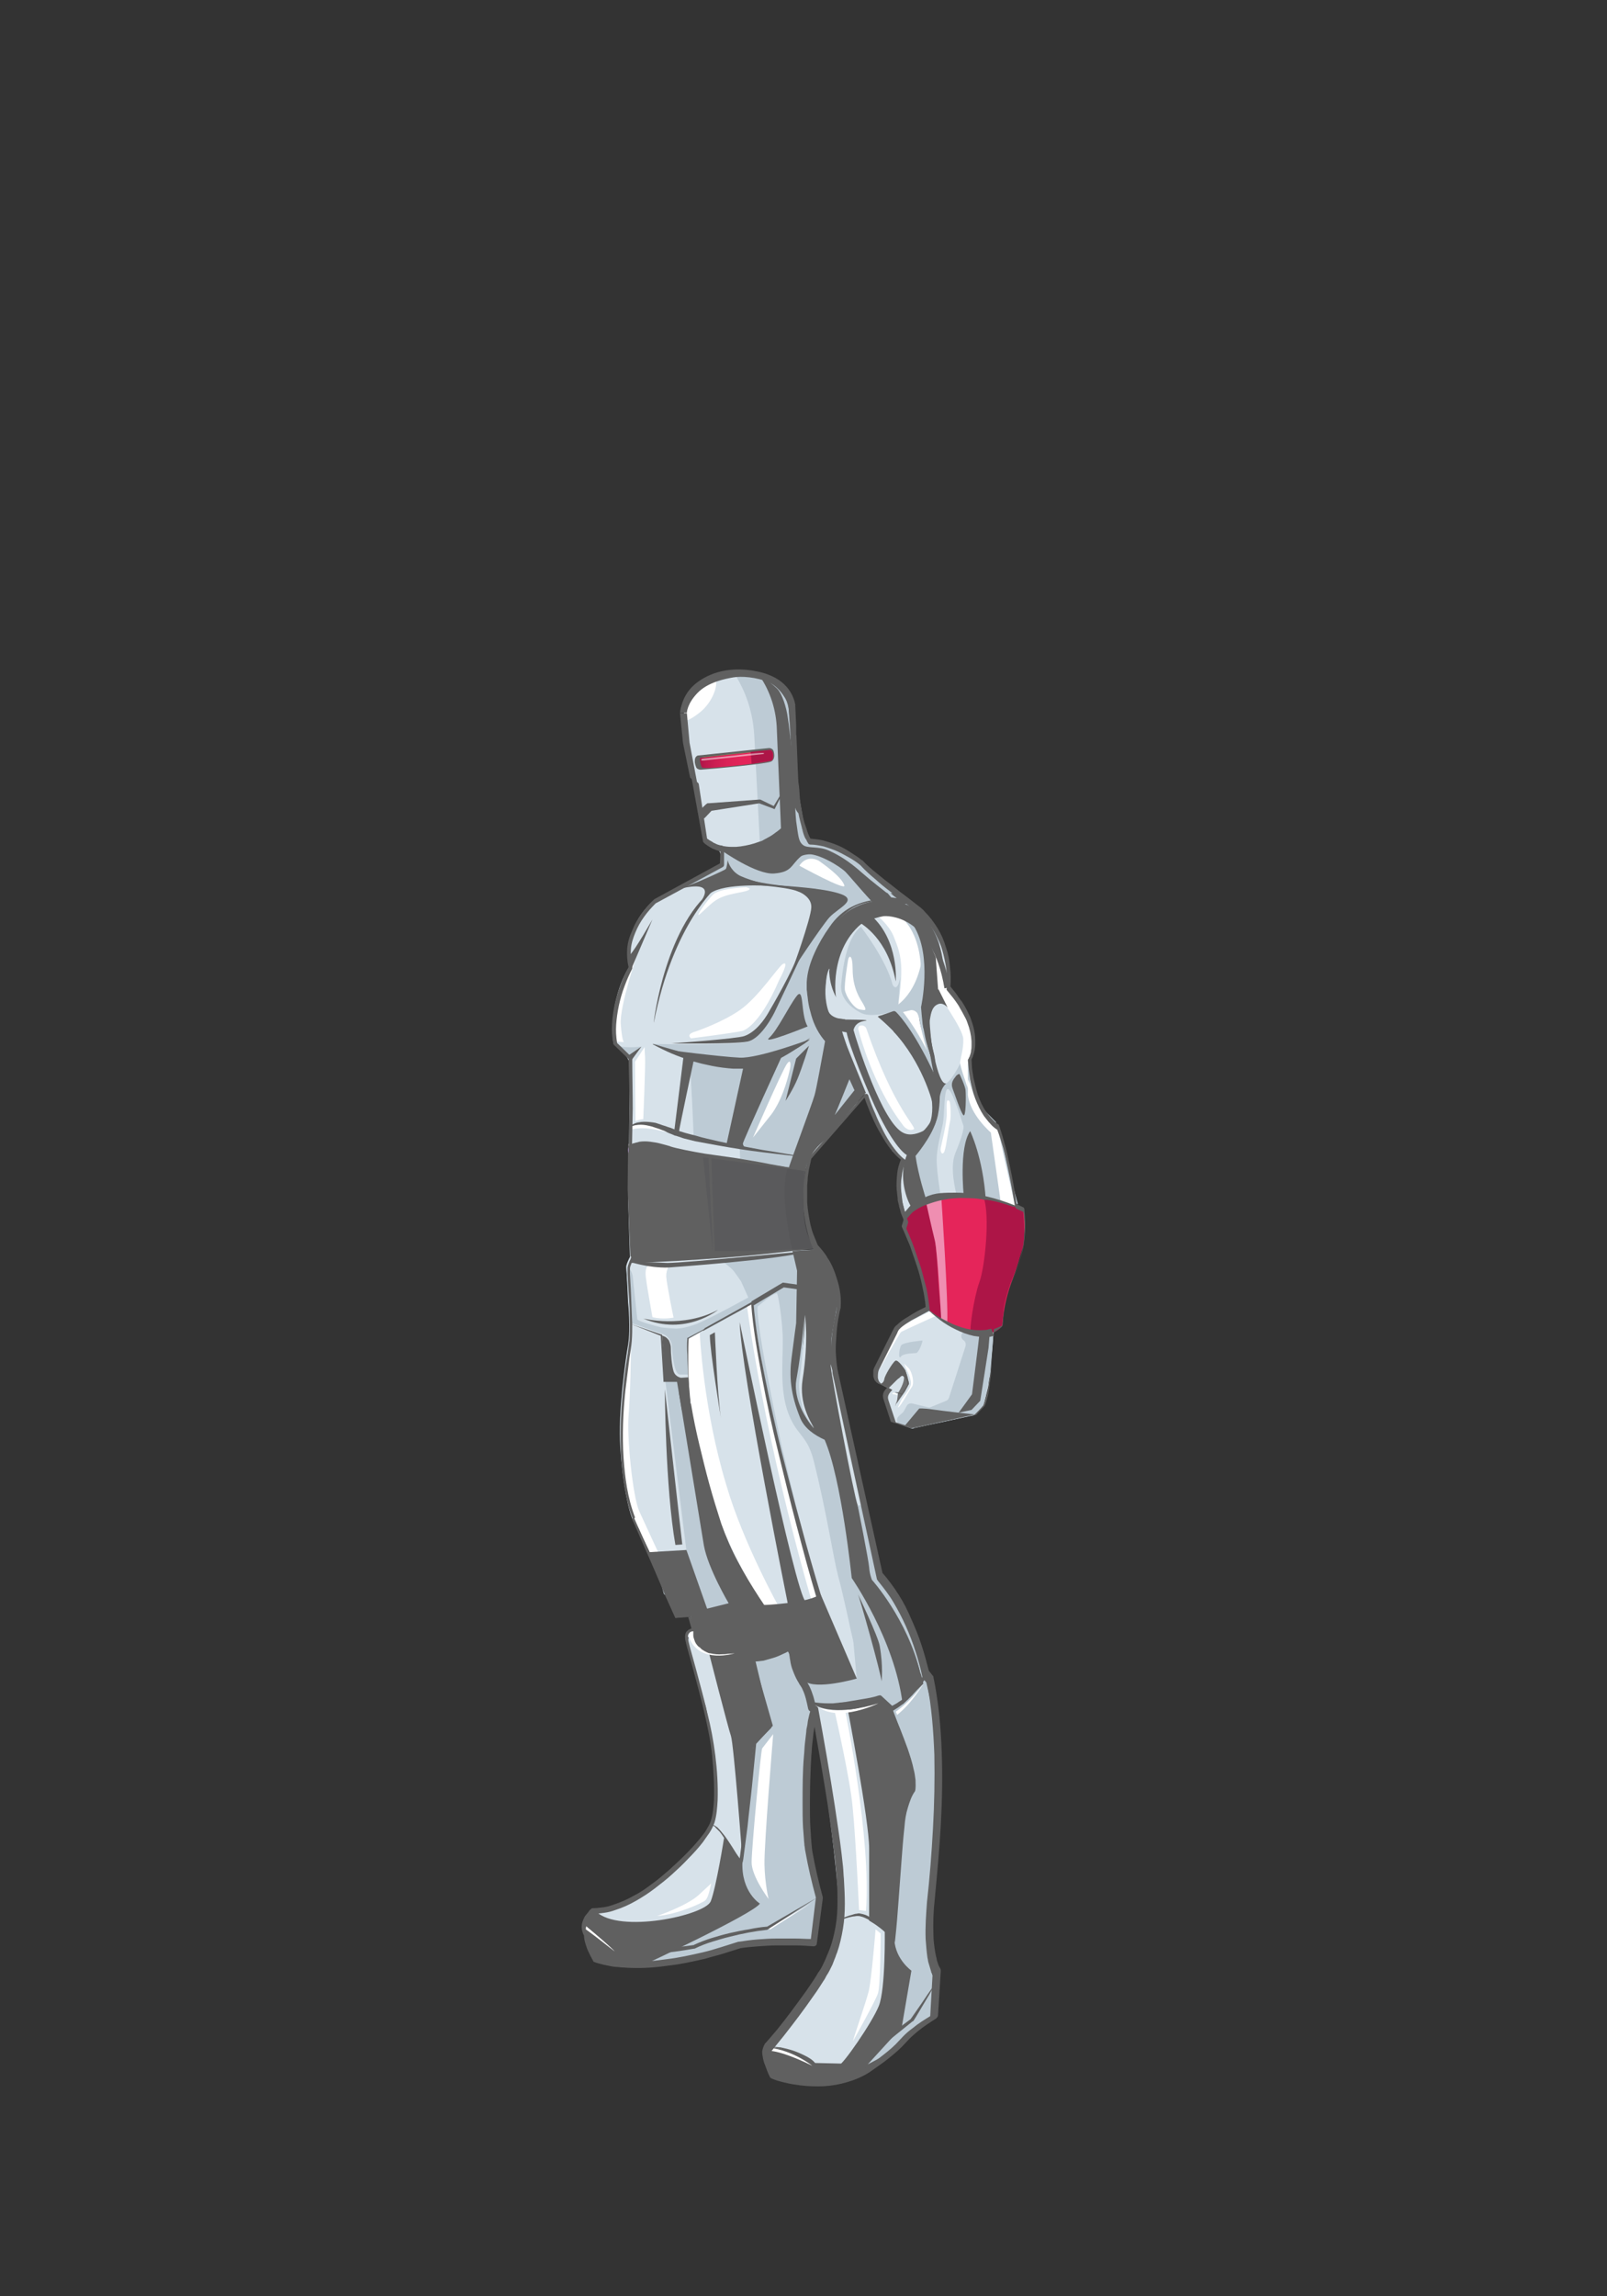 <?xml version="1.0" encoding="utf-8"?>
<!-- Generator: Adobe Illustrator 23.1.1, SVG Export Plug-In . SVG Version: 6.00 Build 0)  -->
<svg version="1.1" id="Capa_1" xmlns="http://www.w3.org/2000/svg" xmlns:xlink="http://www.w3.org/1999/xlink" x="0px" y="0px"
	 viewBox="0 0 350 500" style="enable-background:new 0 0 350 500;" xml:space="preserve">
<rect x="0" y="0" width="350" height="500" fill="#333333" stroke="none"/>
<style type="text/css">
	.st0{fill:#D7E2EA;}
	.st1{fill:#BDCBD5;}
	.st2{fill:#606060;}
	.st3{fill:#AC92C4;}
	.st4{fill:#E5255A;}
	.st5{fill:#AD1547;}
	.st6{fill:#EF8EB1;}
	.st7{fill:none;}
	.st8{fill:#FFFFFF;}
	.st9{fill:#6E6F70;}
	.st10{fill:#616261;}
	.st11{fill:#7E7F80;}
	.st12{fill:#6CB554;}
	.st13{fill:url(#SVGID_1_);}
	.st14{opacity:0.51;fill:#FFFFFF;enable-background:new    ;}
	.st15{fill:#404041;}
	.st16{opacity:0.89;fill:#59595B;enable-background:new    ;}
	.st17{fill:none;stroke:#606060;stroke-miterlimit:10;}
</style>
<g>
	<path class="st0" d="M201.4,364.8l-2.2-7.5c0,0-4.2-10.5-8-14c0,0-8.5-37.6-9.1-40.5c-0.6-2.9-1.7-6.4-1.1-10.6
		c0.6-4.2,1.5-7.8,1.1-9.6c-0.4-1.8-1.5-5.9-2.5-7.5c-1-1.7-2.4-3.6-2.4-3.6s-3.5-7.4-2-16.5l-29.6-4.5c0,0-7.5-2.9-8.5-0.7
		l-0.3,11.2l0.4,12.7c0,0-1,1.8-0.8,2.5c0.1,0.7,0.4,7.4,0.4,7.4s0.6,5.7,0,9.2c-0.6,3.5-2.2,14.7-1.7,22.3s1.7,13.8,2.9,16.2
		c0,0,3.2,3.7,4.2,7.5c1,3.8,3.1,7.6,3.1,7.6l4.9,4.9l1.3,5.3c0,0,1.3,2.9,10.8,2l2.1,2.7c0,0,6.7-1.4,7.7-2.2l1.8,5.7l3.2,6.3
		c0,0,8.8,1.4,14.8-1.3l2.5,2.5C194.4,372.2,200.1,368.4,201.4,364.8z"/>
	<path class="st1" d="M155.3,273l3.5,2.8c1.1,0.9,1.1,1.1,2.6,3.2l1.7,3.8l-9.8,7l10.6-5.9c0,0,3.4,29,14.5,64.2
		c0,0-2.2,3.6-11.7,2.2l6.7,11.2l3.7,9.5c0,0,9.5,1.1,14.2,0l3.8,1.8l6.3-7.9l-5.4-14.8l-4.7-6.7L181,297.3l0.3-8.4
		c0,0,3.9-7-3.9-17.5L155.3,273z"/>
	<path class="st0" d="M186.6,365.6c0.1-0.4-1.2-1.8-1.2-1.8l-7.7-18l-7.4-30.7c0,0-5.7-26.3-5.3-30.6c0,0,3.2-2.8,4.2-2.9
		c0.2,0,0.9,3.8,1.2,8c0.4,4.8-0.8,11.5,1,17.3c1.9,5.8,4.3,5.2,5.8,11.1c2.8,11.1,4.3,21.2,5.3,25c1.3,4.7,2.9,12.7,3.3,14.2
		c0,0.2,0.1,0.5,0.1,0.7L186.6,365.6z"/>
	<path class="st1" d="M147.4,300.6h-2.5l4.6,37l-7.2,1.2l2.3,8.3l5.7,4.2l1.3,5.3c0,0,1.7,3.5,7.5,2.4l3.2-0.4l2.1,2.7l7.8-1.9
		l-9.9-14.7l-3.5-7l-3.5-9.4C155.3,328.2,148,302.7,147.4,300.6z"/>
	<path class="st0" d="M154.3,275c0,0,16.8-1.8,20.3-2.7l-22.8,1.3L154.3,275z"/>
	<path class="st2" d="M137.3,273.6l-0.6-14.6l0.1-9.9c0,0,3.2-1.3,8.8,1.4l8.1,1.1l21.5,3.4v9.6c0,0,0.1,5.4,2,6.9
		C177.3,271.4,169.9,273.5,137.3,273.6z"/>
	<g>
		<path class="st0" d="M155.9,184.4c0.7,0.6,1.5,1.7,1.1,3.8l-14.7,8c0,0-6.6,5-5.3,14.4c0,0-4.5,6.7-3.4,16.6c0,0,3.1,2.1,3.6,4.6
			l-0.2,17.7c0.4-0.6,2-0.9,4.3-0.5c5.7,1,12.6,2.5,12.6,2.5l17.9,2.7c0,0,2.7,0.4,3.4,1.2c0.2-1,0.8-2.7,1.9-4.1
			c1.7-2.1,11.3-11.7,10.8-14.1c-0.6-2.4-5-12.1-5-12.1s-4.2-2.1-3.8-10.6s6.1-13.3,9.4-14.4c3.2-1.1,8.4-2.2,11.6,2.1
			s6.3,10.6,6.3,10.6s0.6-7.8-4.2-12.7c-4.7-4.9-10.9-8.8-10.9-8.8l-4.7-4.5c0,0-4.2-2.1-7.3-2.8c-3.1-0.7-3.8-1.3-4-3.4
			c-0.3-2.1-3.3-15.4-2.3-26.3c-0.7-2.5-2.3-5.9-5.7-7c-7.1-2.3-18.5,0.5-17.7,8c0,0,0.2,11.1,2,16.7l1.9,11.4L155.9,184.4"/>
		<path class="st3" d="M174.9,256.1c0,0,0-0.3,0.2-0.8C175.3,255.6,175.3,255.8,174.9,256.1z"/>
		<path class="st3" d="M136.9,249.8v1.3C136.9,251.1,136.6,250.4,136.9,249.8z"/>
		<path class="st3" d="M155.9,184.4c-0.6-0.3-0.8-0.5-0.8-0.5S155.5,184.1,155.9,184.4z"/>
	</g>
	<path class="st1" d="M172.8,213.1c0,0,1.6-5.7,6.9-14.8c0,0-1.8-8.8-32.8-4.8l10.1-5.2l0.7-3.5c0,0,8.4,0.7,12.3-3.9l1.5,5.3
		c0,0,12.7,2.4,13,8.7C184.5,194.8,179.6,199.5,172.8,213.1z"/>
	<path class="st2" d="M201.4,364.8c0,0-1.9,4.7-7,7.4l-2.5-2.5c0,0-10.5,3.2-14.8,1.3c0,0,6.2,31.7,5.6,46.2
		c-0.6,14.5-15.7,28.3-15.7,28.3s-0.7,4.6,0.6,6.2c1.3,1.6,12.1,2.9,16.9,0.8c4.7-2.1,10.4-6.3,13-9.5c2.6-3.2,5.8-4.1,5.8-4.1
		l0.2-9.6l-1.4-4.9c0,0,1-21.9,1.2-22.5c0.1-0.6,0.7-20.2,0.7-23.8s-1.4-10.9-1.4-10.9L201.4,364.8z"/>
	<path class="st2" d="M176.7,423l1.4-9.6c0,0-2.5-7.1-2.7-13.8c-0.1-6.7,0.8-23,1-26.1c0.1-3.1-0.7-6.7-1.3-7.4
		c-0.6-0.7-1.7-3.8-1.8-4.6c-0.1-0.8-1.3-2.5-1.3-2.5s-5.7,3.1-7.7,2.2c-2-0.9-2.1-2.7-2.1-2.7s-3.4,0.7-4.5,0.7
		c-1.1,0-4.2,0.4-5-0.6s-1.8-3.8-1.8-3.8s-1.1,0.1-1.4,1.7l2.2,9.1c0,0,3.5,12.8,4.2,20.7c0.7,7.8-0.7,12.6-3.6,15.4
		c-2.9,2.8-6.8,6.7-6.8,6.7s-8.1,7-15.8,7.8c0,0-2.2-0.6-2.5,2.8c-0.3,3.4,2,7.5,2,7.5s10.6,2.2,15.9,0.7c5.3-1.5,16.9-4,16.9-4
		L176.7,423z"/>
	<path class="st4" d="M201.8,284.8c0,0,8.7,9.2,16.5,3.9c0,0,0.1-4.4,2.1-9.8c2-5.4,3.4-10.8,2.5-15.4c0,0-7-4.4-19.2-2.7
		c0,0-5.9,1.3-7.2,6.3C196.5,267.1,201,275.9,201.8,284.8z"/>
	<path class="st0" d="M216.1,293.8l0.3-3.8c0,0-2.9,0.8-4,0.6c-1.1-0.3-7.2-2.2-10.6-5.7c0,0-5.4,2.5-6.7,4.2l-3.6,7
		c0,0-1.2,2.1-1.1,3.4c0,0,0.1,1.3,0.9,1.7c0.9,0.4,2.2,1.1,2.2,1.1l-0.6,0.7c0,0-0.4,0.7-0.3,1.1c0.1,0.4,0.9,3,0.9,3l0.9,2.5
		l4.3,1.4l13.5-2.9l2-2.1c0,0,1-3.6,1.1-4.5C215.4,300.5,216.1,293.8,216.1,293.8z"/>
	<path class="st0" d="M221.3,262.7c0,0-2.8-14.4-3.9-17c0,0-6.2-5.6-6.2-12.8l0.1-2.1l0.6-3.7c0,0,0.1-4.2-1.4-6.3
		c-1.4-2-3.8-5.2-3.8-5.2s-0.8-4.3-1.2-5s-2.3-7-7.3-9.7s-8.3-1.4-8.3-1.4s-6,1.9-8.2,6.3c-2.1,4.4-3.4,6.6-3,10.6
		c0.4,4,1.6,6.1,1.6,6.1l1.7,1.7l6.5,15l3,7l2.9,4.5l2,1.8c0,0-1.2,2.4-0.9,5c0.2,2.6,0.4,5,0.5,5.1c0.1,0.2,1,3,1,3s4.7-5.2,8-5.1
		C208.3,260.6,214.5,259.8,221.3,262.7z"/>
	<path class="st1" d="M170,180.9l1.5,5.3c0,0,8.4,4,10.1,5.9c1.7,1.8,2.5,2.5,2.5,2.5s-8.6,8.9-11.1,15.6
		c-2.4,6.5-6.6,15.3-9.7,16.5c-2.8,1.1-21.1,0.6-21.1,0.6s11.3,5.2,16.3,5c0,0,6.7,0.3,9.9-1.8c0,0-7,17.6-7.3,19.1l0.1,2.7l14,2.7
		l0.7-2.9l12.1-13.8l-6-14.1c0,0-4-2.6-3.1-9.7c0.8-7.1,4.9-12.4,7.1-13.4s5.9-2.8,7.8-2.1c2,0.7,8.2,4.6,9.5,7.1s2.1,4.5,2.1,4.5
		s-1-6.6-1.2-7.2s-6.3-6.6-6.3-6.6l-9.5-7.5c0,0-4.3-3.8-5-4.2c-0.7-0.4-5.9-1.4-5.9-1.4l-2.2-2c0,0-2-7.2-2.1-9.2
		c-0.1-2-0.7-12.5-0.7-12.5l0.2-5.9l-4.5-6.5l-8.2-0.8l0.4,0.6c2.4,4,3.7,8.5,3.9,13.2l1.2,23l3.5-1.7l3.3-3.3L170,180.9z"/>
	<path class="st0" d="M154.2,359.1c0,0,4.4,17.2,5,18.9c0.6,1.7,2.5,26.4,2.5,27.4l-4-5.2c0,0-1.7,10.7-2.9,13.8
		c-1.3,3.1-20,7.1-25,2.2c0,0,12.1-1.3,22.6-14.5c0,0,6.8-4.6,1.3-30.2c0,0-4.7-13.1-3.7-14.9c0,0-1.3-1.2,1-1.7
		C151,354.9,151.4,358.1,154.2,359.1z"/>
	<path class="st5" d="M211.5,290.1c-0.5-0.1,0.6-7.6,1.8-10.9c1.2-3.2,2.4-14.7,0.9-18.5c0,0,7.5,2.1,8.6,2.8c0,0,0.6,6.2,0,8.1
		c-0.6,1.9-2.1,6.4-2.5,7.3s-1.5,4.4-1.7,6.1s-0.4,3.8-0.4,3.8S216.6,291.4,211.5,290.1z"/>
	<path class="st1" d="M189,449.5l7.4-8.1l2.1-12.3c0,0-3.4-2.4-3.7-6.6c-0.3-4.2,1.6-29.6,4.1-32.8c1.6-2.1-2.7-12.7-4.5-17.5
		c0,0,6-3.7,7-7.4l2.3,10.2l0.6,25.4l-1.8,15.6c0,0-0.3,10.6,0.1,11.3c0.4,0.7,1.3,3.1,1.3,3.1l-0.6,8.4l-8.4,7.6L189,449.5z"/>
	<path class="st5" d="M201.8,284.8c0,0,1.9,1.5,3.3,2.5c0,0-0.7-6.7-0.8-9.3s-0.8-13.9-2.5-16.5c0,0-4.3,1.8-5.2,5.7
		C196.5,267.1,201.2,275.7,201.8,284.8z"/>
	<path class="st6" d="M205,260.5c0,0,1.6,23.3,1.3,27.5l-1.3-0.7c0,0-0.8-14.8-1.4-17.2s-2-8.7-2-8.7L205,260.5z"/>
	<path class="st7" d="M185.6,315.1c0,0-11.1-0.4-12.8-9.8c-1.7-9.4,0.4-14.9,0.4-14.9s0.4-13.2,0.4-13.8s-4.3-15.3-2-22.4l3.6,0.7
		c0,0-0.6,7.3,0,9.6c0.6,2.3,0.8,4.2,2,6.9c1.2,2.7,4.8,4.1,4.9,11.2c0.1,7.1-1.1,9.6-1.1,9.6l1.1,10.6L185.6,315.1z"/>
	<path class="st1" d="M139.7,227.9c0,0-4.8,0.6-6-0.7l3.4,3.4L139.7,227.9z"/>
	<path class="st7" d="M144.7,301.3c0,0,2.1,26.6,2.1,30.4s1.3,7.1,1.3,7.1l-5.6,1.3l2.1,7l5.7,4.2l0.7,3.6c0,0,0.8,6.4,11.3,3.6
		l2.1,2.7c0,0,9.7-1.7,8.5-2.9l-9.4-11.9l-6.9-13.8l-4.8-19.5c0,0-1.3-5.2-1.5-7.1C150.4,305.9,149.1,302.6,144.7,301.3z"/>
	<path class="st7" d="M151.6,356.5c0,0,6.8-3.7,6.6-5.6c-0.2-1.9-5-10.9-5-10.9l-3.4-4l-1.9-33.2c0,0,1,0.8,1.7,1.6
		c0.7,0.9,0.9,1.4,0.9,1.4s3.6,18.6,6.1,24.5s4,10.3,7.1,15.9c3.1,5.7,7,10.1,7,10.1l1.7,2.9l-7.8,1.9l-2.1-2.7
		C162.3,358.5,154.2,360.4,151.6,356.5z"/>
	<path class="st7" d="M137.8,276.1c0.7-0.2,10.3-1.8,10.2-2.1c-0.1-0.3-9-0.3-9.7-0.1c-0.7,0.2-1.6,0.5-1.6,1.8
		C136.6,277,137.2,276.3,137.8,276.1z"/>
	<path class="st7" d="M149,301.8c0,0,3.5,0.6,4.2,1.8c0.7,1.2-0.4,2.6-1.2,1.7c-0.8-0.9-4.6-3.8-5.4-4.1
		C146.2,301.1,147.6,301.5,149,301.8z"/>
	<path class="st7" d="M135.7,304.7c0,0,1.5,2,1.7,8.5c0.1,6.6,2,20.1,3.1,21.9c0,0-3.9-5.6-4.9-14S135.7,304.7,135.7,304.7z"/>
	<path class="st8" d="M201.2,366.5c0,0-2.5,4.3-5.8,6.9l-0.3-0.7C195.1,372.7,198.1,370.8,201.2,366.5z"/>
	<path class="st8" d="M160,360c0,0-7.7,2.4-9.9-3.4c0,0-0.5-1.1,1-1.7C151,354.9,150.3,361.1,160,360z"/>
	<path class="st0" d="M184.5,371.5c0,0,4.8,24.9,4.8,31s0,15.7,0,15.7l3.4,2.1c0,0,0.2,12.8-1.3,16.5s-7.9,12.9-8.7,12.9
		c-0.8,0-4.4-0.4-5.2-0.4c-0.8,0-3.4-3.4-10.9-3.6c0,0,16.1-17.2,16.3-26.2c0.2-9-4.4-40.2-4.4-40.2l-1.4-8.3
		C177.1,371,182,373.4,184.5,371.5z"/>
	<path class="st8" d="M176.9,449.8c0,0-4.1-3.3-9.2-3.9l-0.5,0.7C167.1,446.6,169.1,446,176.9,449.8z"/>
	<path class="st8" d="M126.9,419.7l0.4-0.6c0,0,4.5,3.7,6.6,5.8C133.9,425,127.6,419.9,126.9,419.7z"/>
	<path class="st1" d="M140.1,427.9c0,0,24-11.2,25.4-13.4c0,0-4.1-2.5-3.8-9.1c0.3-7.3,2.4-25.3,2.4-25.3l3.9-3.9l-3.6-15.1l7.8-1.9
		l4.9,11.7l-1.5,9.7c0,0-0.8,19.3,0.8,26l1.7,6.7l-1.4,9.6l-14.7,0.2C162,423.1,147.9,427.3,140.1,427.9z"/>
	<polygon class="st8" points="176.7,414.4 167.8,420.1 167.2,420 	"/>
	<path class="st2" d="M176.4,226.3c0,0-11.2,4.2-15.3,4c-4.2-0.2-15.9-1.7-15.9-1.7s12.9,5.2,19.8,3.4
		C170.5,230.5,175.7,227.1,176.4,226.3z"/>
	<path class="st1" d="M209.8,291.8C209.9,291.8,209.9,291.8,209.8,291.8c0.5,0.3,0.6,0.8,0.5,1.3l-3.6,11.2
		c-0.1,0.3-0.3,0.6-0.6,0.7l-3.4,1.4c-0.2,0.1-0.4,0.1-0.7,0l-3.3-0.8c-0.5-0.1-1,0.1-1.2,0.5l-0.6,1.1c-0.1,0.1-0.1,0.2-0.2,0.3
		l-1,0.9c-0.6,0.6-0.4,1.6,0.4,1.8l2.3,0.8c0.2,0.1,0.4,0.1,0.6,0l12.9-2.8c0.2,0,0.4-0.2,0.6-0.3l1.5-1.7c0.1-0.1,0.2-0.3,0.3-0.5
		l1.4-6.5v-0.1l0.6-7.6c0.1-0.7-0.5-1.2-1.2-1.2c-1,0.1-2.5,0.1-4.4-0.3C209.5,289.6,208.9,291.1,209.8,291.8z"/>
	<path class="st2" d="M197.1,310.4l3.1-3.7c0,0,0.9-0.1,2.9,0.2c2,0.3,9.2,1.1,9.2,1.1l-13.5,2.9L197.1,310.4"/>
	<path class="st9" d="M195.3,305.6l0.3-2.3c0,0,1.7-2.5,1.2-3.9c0,0,1,0.7,1.2,1.9l-0.9,1.7l-1.2,1.7L195.3,305.6z"/>
	<path class="st8" d="M195.7,306.4c0.6-0.4,2.3-3.6,2.9-4.4c0.6-0.8,0.1-3.2-0.7-4.1c0,0-1.2-1.2-1-0.9c0.1,0.3,1.6,3,1.5,4.3
		c-0.1,1.3-1.9,3-2.2,3.8C195.9,305.9,195.3,306.7,195.7,306.4z"/>
	<path class="st1" d="M200.9,291.9c0,0.6-0.8,2.5-1.3,2.7c-0.4,0.1-2.8,0-3.4,0.8c-0.6,0.8-0.4-1.8,0.1-2.5
		C197,292.2,200.9,291.9,200.9,291.9z"/>
	<path class="st2" d="M197.2,298.4c0,0-1.6-2.5-2.2-2.1c-0.6,0.4-2.3,3.2-2.4,4c-0.1,0.7-0.7,1.3-1.3,0.8l2.2,1.1c0,0,2.4-3,3.2-2.8
		l1,0.9L197.2,298.4z"/>
	<path class="st8" d="M203.9,286.5c0,0-7.1,3.2-7.6,3.5c-0.5,0.3-4.7,8.4-4.9,8.2c-0.3-0.4,4.6-9.3,4.6-9.3l6.6-3.4L203.9,286.5z"/>
	<path class="st2" d="M213.3,290.6c0,0.4-1.6,13-1.6,13l-2.9,4l2.8-0.6l1.9-2l1.8-11.5l0.3-3.7L213.3,290.6z"/>
	<path class="st10" d="M167.3,162.9c0.5-0.1,1.1,0.2,1.2,0.7c0.4,1.5-0.2,2-0.5,2.2c-0.7,0.5-12.4,1.6-15.4,1.8
		c-0.4,0-0.9-0.2-1-0.6c-0.2-0.5-0.4-1.1-0.2-1.9c0.1-0.3,0.4-0.6,0.7-0.6L167.3,162.9z"/>
	<path class="st11" d="M138.7,156.6"/>
	<path class="st12" d="M167.3,163.4c0.2,0,0.6,0.4,0.6,1c0,0.6-0.1,1-0.3,1.1c0,0-2.3,0.7-11.2,1.4c0,0-2.8,0.3-3.1,0
		c-0.3-0.3-0.6-1.9-0.4-2c0.2-0.1,10.5-1.1,10.5-1.1L167.3,163.4z"/>
	
		<linearGradient id="SVGID_1_" gradientUnits="userSpaceOnUse" x1="3883.153" y1="336.764" x2="3899.142" y2="336.764" gradientTransform="matrix(-1 0 0 -1 4051.535 502)">
		<stop  offset="0" style="stop-color:#E5255A"/>
		<stop  offset="0.405" style="stop-color:#E32459"/>
		<stop  offset="0.616" style="stop-color:#DB2257"/>
		<stop  offset="0.782" style="stop-color:#CD1E52"/>
		<stop  offset="0.925" style="stop-color:#BB194C"/>
		<stop  offset="1" style="stop-color:#AD1547"/>
	</linearGradient>
	<path class="st13" d="M167.8,163.3c0.2,0,0.6,0.4,0.6,1.1c0,0.7-0.1,1-0.3,1.2c0,0-2.5,0.7-11.9,1.5c0,0-3,0.3-3.3,0
		c-0.3-0.3-0.6-2-0.4-2.1s11.2-1.2,11.2-1.2L167.8,163.3z"/>
	<path class="st5" d="M163.7,166.3l-0.2-2.6l4.2-0.4c0,0,0.5,0,0.6,0.7c0.1,0.4,0.1,1.4-0.3,1.6l-1.2,0.2L163.7,166.3z"/>
	<path class="st14" d="M160.1,164.5c0,0-6.9,0.7-7.1,0.7c-0.4,0.1-0.4,0.5,0.2,0.4c1-0.1,13-1.4,13-1.4s0.2,0,0.2-0.2
		C166.5,163.7,160.1,164.5,160.1,164.5z"/>
	<g>
		<path class="st1" d="M193.8,198.8c0,0-0.1-0.1-0.2-0.1C193.7,198.8,193.7,198.8,193.8,198.8z"/>
		<path class="st1" d="M193.6,198.8c-0.1,0-0.1-0.1-0.2-0.1C193.5,198.7,193.6,198.7,193.6,198.8z"/>
		<path class="st1" d="M193.8,198.9C193.8,198.9,193.8,198.8,193.8,198.9C193.8,198.8,193.8,198.9,193.8,198.9z"/>
		<path class="st1" d="M193.9,198.9L193.9,198.9C193.8,198.9,193.9,198.9,193.9,198.9z"/>
		<path class="st1" d="M193.5,198.7c0,0-0.1,0-0.1-0.1C193.4,198.6,193.4,198.7,193.5,198.7z"/>
		<path class="st1" d="M193.9,198.9c8,3.9,3.5,20.4,3.5,20.4s2.8,2.5,2.8,3.4c0,0.4,0.8,2.9,1.7,5.8c-0.3-1.3-0.5-2.3-0.5-2.3
			s-0.9-3.9,0.4-5.6c1.4-1.7,3.4-3,4.2-3.4c0.8-0.4,4.7,7.5,4.7,7.5l-1.5,6.7c0,0-3.2,6.9-4.8,4.2c-0.2-0.3-0.4-0.7-0.5-1.1
			c0.3,1,0.6,1.7,0.6,1.7c1.1,4.2-0.8,8.6-0.8,8.6l-4.8,6.2l2.2,10.4l11.2-1.3l9.4,2.1l-4.8-17.9l-5.9-6c0,0,0.3-5.5,0.4-10.8
			s-4-10.4-4-10.4l-1.6-6.4l0,0l0,0C203.4,200.4,193.9,198.9,193.9,198.9z M206.5,215.4L206.5,215.4L206.5,215.4z M206.5,215.4
			L206.5,215.4L206.5,215.4z M206.4,215C206.4,215.1,206.4,215.1,206.4,215C206.4,215.1,206.4,215.1,206.4,215z M206.3,214.6
			c0,0.1,0,0.2,0,0.2C206.4,214.8,206.4,214.7,206.3,214.6z M206,212.9c0.1,0.5,0.2,1,0.3,1.4C206.2,213.9,206.1,213.5,206,212.9z
			 M205.9,212.3c0,0.1,0,0.2,0.1,0.3C205.9,212.5,205.9,212.4,205.9,212.3z M205.6,210.9L205.6,210.9L205.6,210.9z M205.7,211.6
			L205.7,211.6L205.7,211.6z M205.8,211.9c0-0.1,0-0.1,0-0.2C205.8,211.8,205.8,211.8,205.8,211.9z"/>
		<path class="st1" d="M190.4,197.2C190.3,197.2,190.3,197.2,190.4,197.2L190.4,197.2z"/>
		<path class="st1" d="M190.9,197.4L190.9,197.4L190.9,197.4z"/>
		<path class="st1" d="M191.4,197.7c-0.1,0-0.2-0.1-0.3-0.1C191.2,197.6,191.3,197.6,191.4,197.7z"/>
		<path class="st1" d="M190.8,197.4C190.8,197.4,190.7,197.4,190.8,197.4C190.7,197.4,190.8,197.4,190.8,197.4z"/>
		<path class="st1" d="M193.3,198.6c-0.1-0.1-0.2-0.1-0.3-0.2C193.2,198.5,193.3,198.6,193.3,198.6z"/>
		<path class="st1" d="M190.4,197.2L190.4,197.2L190.4,197.2z"/>
		<path class="st1" d="M190.7,197.3c-0.1,0-0.1-0.1-0.2-0.1C190.6,197.3,190.7,197.3,190.7,197.3z"/>
		<path class="st1" d="M190.6,197.3c0,0-0.1,0-0.1-0.1C190.5,197.2,190.5,197.2,190.6,197.3z"/>
		<path class="st1" d="M191.2,197.6c-0.1,0-0.2-0.1-0.2-0.1S191.1,197.5,191.2,197.6z"/>
		<path class="st1" d="M192.9,198.4c-0.1,0-0.1-0.1-0.2-0.1C192.8,198.3,192.8,198.4,192.9,198.4z"/>
		<path class="st1" d="M192.7,198.3c-0.1-0.1-0.2-0.1-0.3-0.2C192.5,198.2,192.6,198.3,192.7,198.3z"/>
		<path class="st1" d="M193,198.5c-0.1,0-0.1-0.1-0.2-0.1C192.9,198.4,193,198.5,193,198.5z"/>
		<path class="st1" d="M191.7,197.8c-0.1,0-0.2-0.1-0.3-0.1C191.5,197.7,191.6,197.8,191.7,197.8z"/>
		<path class="st1" d="M192,198c-0.1-0.1-0.2-0.1-0.3-0.1C191.8,197.9,191.9,197.9,192,198z"/>
		<path class="st1" d="M192.4,198.2c-0.1-0.1-0.2-0.1-0.3-0.2C192.2,198,192.3,198.1,192.4,198.2z"/>
		<path class="st1" d="M192,198L192,198L192,198z"/>
	</g>
	<path class="st2" d="M209.9,260.3c0,0-1.1-10.4,1.4-14c0,0,2.8,5.7,3.4,15"/>
	<path class="st2" d="M201.6,260.8c0,0-1.6-4.9-2.2-9.1c0,0,3.3-3.9,4.4-7.3c0,0-4,3.7-7,2.3c-4.7-2.1-10.3-20.2-10.9-22.4
		c0,0-3.6-3.6-3.9-7.8c0,0-1.5-11.7,8-17c0,0-7.2,2.9-9.2,7.8c-2,4.9-2,8.3-1.9,10c0.1,1.7,1,4.6,1.5,5.2c0.5,0.6,1.7,1.7,1.7,1.7
		l4.2,9.4l1.6,4.3l2.5,6.2c0,0,2.5,4.3,2.6,4.4c0.1,0.1,2.3,2.4,2.7,2.8c0.4,0.3,1,0.8,1,0.8s-1.2,3.1-1.2,3.4
		c0,0.2-0.1,3.6-0.1,3.6s0.3,2.3,0.5,3c0.2,0.7,0.6,1.9,0.8,2.5c0.2,0.6,0.4,1.2,0.4,1.2l2.3-2.6L201.6,260.8"/>
	<path class="st0" d="M196.7,252.5c-6.8-6.7-13.3-27.9-13.3-27.9l1,0.2c0.3,2.2,4.5,12.9,7.2,18.3c3.8,7.5,5.9,8.4,5.9,8.4
		c-2,4.9,0.2,10.1,0.8,11l-1.2,1.4c0,0-1.5-5.1-1.3-7.4C196,254.2,196.4,253.2,196.7,252.5"/>
	<path class="st0" d="M181.5,222.6c0,0-2-6-0.8-11.7C180.6,210.9,178.2,216.9,181.5,222.6C184.7,228.4,181.5,222.6,181.5,222.6
		L181.5,222.6z"/>
	<path class="st8" d="M217.9,261.4l-2.1-14.8c0,0-4.5-3.8-5-8.2v-3.5c0,0,3,9.6,6.5,10.8l3.8,16.9L217.9,261.4"/>
	<path class="st8" d="M210.8,237c0,0-1.7-4.8-1.7-5.6c0-0.7,0.8-3,0.7-5.2s-5.4-9.6-5.4-9.6l1.9-2c0,0,5.1,7.3,5.3,11.3
		c0.3,4-0.8,5.8-0.8,5.8V237"/>
	<path class="st8" d="M204.4,216.6c0,0-1.7-12.9-1-10.6c0.3,1.2,3,9,3,9L204.4,216.6z"/>
	<path class="st0" d="M180.6,210.9c0,0-0.3,5.2,3.4,8.7c0,0,2.4,2.7-0.4,2.3s-2.2,0.7-2.2,0.7S178.7,214.6,180.6,210.9"/>
	<path class="st8" d="M203.8,234.6c0,0-3.8-11.1-8.2-15.3c0,0,0.8-5.3,0.7-8.4c-0.1-3.1-0.7-4.6-1.7-7.1c-1-2.4-3.6-4.5-3.6-4.5
		s4.3-0.3,5.4,0.6c1.1,0.8,6,5.9,3.5,18.9"/>
	<path class="st2" d="M204.4,216.6l-3.8,2.7c0,0,2.5-11.2-1.6-17.7c-2.7-4.2,3.3,3.3,3.3,3.3l1.5,3.5L204.4,216.6z"/>
	<path class="st8" d="M199,245.9c0.8-0.4-4.3-4.3-10.3-21.9l0,0c-0.2-0.6-0.9-0.9-1.5-0.6l0.1-0.1c-0.3,0.1-0.5,0.8-0.3,1l0.2,0.8
		c0,0,3,11.5,9.4,19.8C196.6,245,197.7,246.5,199,245.9z"/>
	<path class="st0" d="M208.1,251c1.1-2.6,2-5.3,1.7-6s-2.1-7-3.2-7.8c-1.1-0.8-0.8,5.7-1.3,7.7c-0.4,2-1.3,5.2-1.3,7.7s0.9,8,0.9,8
		l3.3-0.8C208.3,259.7,206.7,254.3,208.1,251z"/>
	<path class="st2" d="M187,200.7c0.8,0.6,6.3,3.6,8.1,13c0,0,0.7-8.8-5.2-14.2c-0.3-0.3,1.3,1.2,0,0l-1.7,0.5"/>
	<path class="st1" d="M204.3,235.7c0,0-6-13.2-10.3-15.3c0,0-4.5,1.3-6.6,0.1c-2.1-1.1-4.5-3.2-4.2-6.1c0.3-2.9,1-10.1,4.3-12.6l0,0
		c0,0,5.5,7.1,6.9,12.6c0,0,1,2.1,1.7-1.7l-0.5,6.4C195.7,219.1,202.5,227,204.3,235.7z"/>
	<path class="st8" d="M188,218.6c-0.5-0.9-2.3-3.2-2.3-7.6c0-3.2-0.8-3.1-1-1.9s-0.8,5-0.7,6.4c0.2,1.4,1.9,4,3.2,4.3
		C188.5,220,188.9,220.2,188,218.6z"/>
	<path class="st1" d="M194.2,219.6c0,0,5.4-2.1,6.7-11.4l-0.3,11.1c0,0-4.2,1.3-5,1.2S194.2,219.6,194.2,219.6z"/>
	<path class="st2" d="M209,233.9c0,0,1.3,2.7,1.3,3.6c0.1,0.9,0.1,6-0.5,5.3s-1.8-4.4-2.3-5.7c-0.5-1.3,0.1-2,0.8-2.9
		C208.9,233.7,209,233.9,209,233.9z"/>
	<path class="st8" d="M206.8,239.8c0.2,0.2,0.4,3.4,0.1,4.5c-0.3,1.1-0.8,5.4-1.2,6.4s-1,0.2-0.8-0.8s1.3-5.3,1.3-7.3
		C206.2,240.6,206,239,206.8,239.8z"/>
	<path class="st2" d="M204.4,216.6c0,0-3,1.6-3.8,2.7c-1.4,2,0.9,6.7,2,10.5c1.2,3.9,1.2,1.5,0.9,0c-0.2-1-2.3-8-0.8-9.9
		C204.2,218,205.3,216.8,204.4,216.6z"/>
	<path class="st1" d="M203,231.3c-0.1-0.3-1.4-4.7-1.6-6s-0.7-2.5-0.2-4.2s-0.1-1.4-0.3-1.3c-0.2,0.1-0.6,2.5-0.4,3.6
		c0.2,1.1,1.8,7,1.8,7l0.7,1.6V231.3z"/>
	<path class="st1" d="M200.5,223.3c0,0-0.4-2.4-0.8-2.8c-0.7-0.8-1.6-0.5-1.8-0.5c-0.2,0.1-1.6,0.3-1.6,0.3s-0.2-0.6,0.6-1
		c0.8-0.4,2.1-1.2,2.6-0.9s1.5,1.3,1.5,1.3L200.5,223.3z"/>
	<path class="st8" d="M155.6,147.8c1,0.4,0.1,4.5-2.9,7.1c-1.8,1.5-3.9,2.7-3.9,1.6c0-1.2,0.9-4,0.9-4S153.5,147.1,155.6,147.8z"/>
	<path class="st2" d="M170.5,229.5c0,0-8.7,19-8.7,19.5c0,0.6,0.7,1,0.7,1l-8.2-1.2l0,0l2.6-0.1l3.4-16.3L170.5,229.5z"/>
	<path class="st15" d="M172.6,272.3c-1.1-5-2.6-13.3-1-18.1l3.6,0.7c0,0-0.6,7.3,0,9.6c0.6,2.3,0.8,4.2,2,6.9
		c0.1,0.2,0.2,0.4,0.3,0.7L172.6,272.3z"/>
	<path class="st16" d="M155.9,273.1c-0.1-0.2-0.2-0.3-0.2-0.3l-0.8-21.2l20.5,3.2c-1.7,14.1,2,16.5,2,16.5s0.2,0.2,0.4,0.6
		L155.9,273.1z"/>
	<path class="st2" d="M185.9,224.3c0,0,0.2-1.7,2.4-2c2.2-0.3-4.7-0.3-4.7-0.3s0.8,1.5,1,1.8C184.9,224,185.9,224.3,185.9,224.3z"/>
	<path class="st8" d="M150.5,247.9c0,0-5.9-1.7-8.7-2.1c-2.8-0.4-4.5,0.2-4.5,0.2l0.2-0.8c0,0,3.6-1.3,6.7,0.4
		C147.3,247.3,150.5,247.9,150.5,247.9z"/>
	<polygon class="st16" points="154.3,251.9 155.3,273 153.1,251.7 	"/>
	<path class="st2" d="M172.4,295.7c0.5-4,1-7.6,1-7.6l0.2-11.4l-1-4.3l5.1-0.3c0,0,4.7,5.7,4.6,12.3c0,0-1.2,6.6-1.2,7
		s0.2,7.4,0.3,7.7c0.1,0.3,2.2,10.5,2.2,10.5l1.9,5.7c0,0-0.2,0-0.6-0.1l6.3,28.2c6.1,6.4,9.9,23.2,9.9,23.2l-4.5,4.5
		c-1.7-14-11.1-27.5-11.1-27.5s-2.2-21.6-5.9-30.1c-2.2-1-4.4-2.5-5.3-4.7C172.1,303.4,171.9,299.6,172.4,295.7z"/>
	<path class="st2" d="M150.3,351.2l8.4-2.1c0,0-4.5-7.6-5.4-12.6l-5.5-33.6c0,0,1.5,0.4,2.5,3c0,0,3.8,20,5,22.3l4.6,11.2l6.6,11.5
		l5.7,8.4l-7.8,1.9l-2.1-2.7l-6,0.6l-4.7-1.4L150.3,351.2z"/>
	<line class="st7" x1="160.2" y1="232.4" x2="156.9" y2="248.7"/>
	<polygon class="st7" points="152.6,251.4 154.6,272.2 151.6,251.3 	"/>
	<path class="st2" d="M177.4,238.5c0.4-1.3,1.5-7.5,2.3-11.8c-3.8-4.5-3.6-11.6-3.4-14.4c0.3-3.1,3.6-8.5,3.6-8.5
		c5.6-9.8,15.2-7.5,15.2-7.5c9.9,1.8,10.4,14.3,10.4,14.3s-3.7-6.9-5.6-8.4c-2-1.5-4.2-5-12.8-1.4c-8.6,3.6-8.2,15.7-8.1,17.6
		c0.1,1.9,3.8,6.7,3.8,6.7l5.4,13.2l-8,9.5c-4.6,3.4-4.8,7.2-4.8,7.2l-3.6-0.7C171.7,254.2,176.8,240.6,177.4,238.5z"/>
	<path class="st8" d="M183.9,192.8c0.4,1.3-9.8-4.3-9.8-4.3s1.4-2.5,4.2-1.1C178.7,187.7,183.3,190.8,183.9,192.8z"/>
	<path class="st2" d="M157.2,185.2L157.2,185.2c0,0,7.5,5.3,11.4,5c3.9-0.3,3.6-1.8,5.8-3.7c0.8-0.7,4.6-0.6,4.6-0.6
		c2.4,1.1-0.9-2.2-2.4-2.9c-1.5-0.7-2.7-4.5-2.7-4.5l-0.6-8l-0.5-16.8l-2.9-4.5l-4.6-2.2l0.1,0.1c2.4,3.5,3.7,7.6,3.8,11.9l0.9,21.5
		l2.1-1.9l0,0C172.2,178.6,169.2,184.8,157.2,185.2z"/>
	<path class="st8" d="M194.4,303.3c0.2-0.1,0.6,0,1,0.2v0.3c-0.2-0.1-0.5-0.2-0.7-0.2C194.2,303.6,194.4,303.3,194.4,303.3z"/>
	<polygon class="st1" points="154.3,248.8 146.9,246.9 148.9,229.8 158.6,232.3 161.9,232.4 158.2,249.3 	"/>
	<path class="st8" d="M191.3,370.9c0,0-8.4,4.1-12.9,0.9C178.4,371.8,182.3,373.6,191.3,370.9z"/>
	<path class="st8" d="M184.1,372.6c0,0,5.7,27.8,4.5,43.5l-1.5-0.2c0,0-0.7-15.5-1.4-22.4c-0.5-6-3.9-20.8-3.9-20.8h2.3V372.6z"/>
	<path class="st8" d="M190.7,420.1l1.1,0.9c0,0,0,11.4-0.6,13.1c-0.6,1.7-5.1,9.8-5.4,10.3s2.8-8.4,3.4-10.8
		C189.8,431.2,190.7,420.1,190.7,420.1z"/>
	<path class="st8" d="M168.4,377.6c0,0-2,24.1-1.9,28.4c0.1,4.3,0.9,7.5,0.9,7.5s-3.7-4.9-3.7-8s2-24.3,2.3-24.8
		C166.4,380.2,168.4,377.6,168.4,377.6z"/>
	<polygon class="st2" points="150.5,306.9 150.1,300.4 147.4,300.6 148.5,307 	"/>
	<g>
		<polygon class="st2" points="150.1,300.9 144.9,300.9 144.5,300.9 144.5,300.6 143.9,290.7 144,290.9 137.4,288.3 144.1,290.6 
			144.2,290.6 144.2,290.7 145.2,300.5 144.9,300.2 150.1,299.9 		"/>
	</g>
	<path class="st8" d="M169.8,350.2l-3.3,0.3c0,0-7-11.7-10-20.1c-3.5-9.9-7.4-24.5-6.6-38.8l2.5-1.4c0,0,0.7,16.4,5.8,33.2
		C161.9,336.1,169.8,350.2,169.8,350.2z"/>
	<path class="st2" d="M171.7,349.8c0,0-10.3-51.2-10.6-61.9c0,0,12.1,59.2,14.4,60.9L171.7,349.8z"/>
	<path class="st2" d="M155.7,290.1c0,0,0.5,13.2,1.3,18.6c0,0-2.4-14.6-2.4-18L155.7,290.1z"/>
	<path class="st8" d="M167.8,242.9c0,0,2.6-2.9,4.2-9.9c0.2-0.7,0.4-2.9-0.7-1.2c-1.1,1.7-7.3,15.9-7.3,15.9L167.8,242.9z"/>
	<path class="st2" d="M176.2,227.7l-2.8,2.8c0,0-1.6,6.3-2.3,9.2c0,0,1.6-2.4,2.6-4.8C174.7,232.5,176.2,227.7,176.2,227.7z"/>
	<path class="st2" d="M148.6,336.3c-0.3-2.4-3.8-33.8-3.8-33.8s0.1,21.4,2.3,33.9L148.6,336.3z"/>
	<path class="st8" d="M141.6,338.2l1.8-0.1c0,0-2.1-4.5-4.2-9.1c-1.4-3.2-2.7-16.2-2.3-20.7c0.4-4.5,0.6-15.8,0.5-17.3l-0.9,8.7
		c0,0-1.1,10.4-1.2,11.5s0.4,8.5,0.8,11.4c0.4,2.9,1.3,6.5,2,7.9C138.7,332.1,141.6,338.2,141.6,338.2z"/>
	<path class="st8" d="M163.9,283.8c0.9,8.5,6.7,40,14.5,64.2l-1.7,0.3c0,0-9.6-32.1-14-63.8L163.9,283.8z"/>
	<path class="st2" d="M166,349.5c0.4,0,10.2-0.4,12.7-2.4l7.9,18.4c0,0-9,2.6-11.4,0.5c-2.4-2.1-2.1-5.6-2.1-5.6L166,349.5z"/>
	<polygon class="st2" points="141,338 149.5,337.5 154.4,351.4 147.1,352.3 145,347.7 	"/>
	<path class="st1" d="M164.3,281.8c0,0-10.1,5.6-12.9,6.6c-2.1,0.7-2.8,0.8-4.1,0.9c-0.4,0-3-0.2-3.4-0.3c-1.3-0.3-4.6-1.2-5.1-1.7
		l-1-9.4c-0.1-0.6-0.3-1.2-0.8-1.7l-0.6-0.6l0.4,6l0.4,6.4l7.2,2.5c0.9,0.3,1.7,1.3,1.9,2.2l0.1,1.4c0.3,3.5,0.9,5.3,1.8,5.2h1.6
		v-7.9l15.1-8.5L164.3,281.8z"/>
	<polyline class="st17" points="182.1,281.4 170.6,279.8 163.9,283.8 	"/>
	<path class="st2" d="M153.1,289.7l0.1,0.1l0.1-0.1l10.6-5.8l-0.3-0.1c0.4,5.5,1.4,10.9,2.4,16.3s2.2,10.8,3.5,16.1
		c1.3,5.4,2.6,10.7,4,16c1.4,5.3,2.8,10.6,4.4,15.9l0.2-0.6c-0.8,0.5-1.7,1-2.6,1.3c-0.9,0.3-1.9,0.5-2.8,0.7c-1,0.1-2,0.2-2.9,0.2
		c-1,0-2.7-0.1-3.7-0.2l0.6,1.3c1.1,0.1,2.1,0.1,3.1,0.1s2.1-0.1,3.1-0.3c1-0.2,2.1-0.4,3-0.8c1-0.4,2-0.8,2.8-1.5l0.3-0.2l-0.1-0.4
		c-1.6-5.3-3.1-10.5-4.5-15.8c-1.5-5.3-2.8-10.6-4.2-15.9c-1.3-5.3-2.5-10.7-3.6-16.1c-1.1-5.4-2.1-10.8-2.5-16.3v-0.3l-0.2,0.1
		l-10.6,5.9h0.2"/>
	<path class="st2" d="M158,286.9l-8.2,4.4h-0.1v0.1c-0.1,1.2-0.1,2.4,0,3.6c0,1.2,0.1,2.4,0.1,3.6c0.1,1.2,0.1,2.4,0.2,3.6
		c0.1,1.2,0.2,2.4,0.3,3.6c-0.1-1.2-0.2-2.4-0.2-3.6c-0.1-1.2-0.1-2.4-0.2-3.6c0-1.2,0-2.4,0-3.6s0-2.4,0.1-3.6l-0.1,0.1l3.4-1.9
		L158,286.9z"/>
	<path class="st2" d="M186.8,347c0.3,0.3,5.1,17.5,5.2,19.1c0,0,0.4-3.2-0.4-7.7C191.3,356.4,186.8,347,186.8,347z"/>
	<path class="st1" d="M186.1,237.4L185,235c0,0-2.8,7-3.2,7.8L186.1,237.4z"/>
	<path class="st2" d="M191.4,197.7c-1-0.5-6.3-6.9-7.3-7.9s-5.9-4.2-8.7-3.8c-2.8,0.4-1.1-2.7-1.1-2.7l4.7,0.6c0,0,6.6,1.7,10.8,6.1
		c4.2,4.5,8.2,6.7,8.2,6.7L191.4,197.7z"/>
	<path class="st1" d="M194.1,195.4c-2-2.4-5.5-6.2-5.5-6.2s5.8,5.9,6.5,6.2S194.1,195.4,194.1,195.4z"/>
	<path class="st1" d="M193.1,194.4c0,0-3.5-2.7-5.3-4.3c-2.9-2.6-5.1-3.9-7.3-4.9c-2.2-1-4.6-0.4-5.6-1.2c-1-0.8-1-1.8-1.5-5.2
		c-0.3-2.9-0.5-11-0.5-11s-0.9-9-1.3-11.4c-0.3-2.4-1.3-5.4-2.3-6.4c-1-1-2.3-1.9-2.3-1.9s3.1,0.6,4.8,5l0.5,3l0.3,9.4
		c0,0,0.6,7.1,0.7,8.4c0.1,1.3,1.5,8,2.2,8.8s2.7,0.9,2.7,0.9s4.1,0.6,5.2,1.4c1.1,0.7,9.3,7.5,9.3,7.5l1.7,2L193.1,194.4z"/>
	<path class="st2" d="M175.9,223.5c-1.6-2.6-0.7-8.8-2.4-6.6s-4.2,7.5-6,9.1C165.8,227.6,175.9,223.5,175.9,223.5z"/>
	<path class="st8" d="M161.6,224.5c0,0,3.6-0.6,8.1-11.1c0,0,2.4-4.4,0.8-3.5c-1,0.6-5.3,7.2-9.3,10s-9.7,4.7-9.7,4.7
		s-2.2,0.5-1,1.5C150.5,226.1,159.2,225,161.6,224.5z"/>
	<path class="st2" d="M168.3,192.7c-0.4,0,8.6,0.6,8.4,4.9c-0.1,2.5-4.2,13.8-4.2,13.8s6.2-9.4,8.1-11.6c2-2.2,6.7-3.9,2-5.3
		C179,193.4,172.4,193,168.3,192.7z"/>
	<path class="st2" d="M175.3,206.4l-3.7,7.9l-2.9,6.1c0,0-2.8,5.8-5.9,6.4c-3.1,0.6-16.6,0.4-16.6,0.4s14.2-1,15.9-1.6
		c2.6-0.9,4.5-3.8,5.2-5s5.4-9.2,6.6-13L175.3,206.4z"/>
	<path class="st1" d="M158.1,190.7L153,196c0,0,1.4-2,0.2-2.8c-1.2-0.7-4-0.1-4-0.1l4.6-1L158.1,190.7z"/>
	<path class="st1" d="M168.3,192.7c0,0-9.2-1.1-13.8,1.1c-2.6,1.3,0.9-2.2,0.9-2.2l5.1-0.9L168.3,192.7z"/>
	<path class="st2" d="M156.3,192.9c0,0-9.7,8.1-13.9,29.8C142.3,222.7,145,200.5,156.3,192.9z"/>
	<path class="st2" d="M155.2,193.8c0.5-0.5,3.2-1.5,7.3-1.3c11.2,0.5,4.6,0.8-1.1-1.7c-1.8-0.8-2.7-2.5-2.9-3.5c0,0-0.2,1.6-0.4,1.9
		c-0.2,0.3-5.8,2.7-5.8,2.7l-4,1.6c0,0,7.4-2.1,4.6,2.4L155.2,193.8z"/>
	<path class="st2" d="M177.6,193.6c0,0-12.6-1-15.1-2.3l-0.5,1.2c0,0,9.2,0.5,11.8,1.6c2.7,1.1,5.8,1.6,5.8,1.6L177.6,193.6z"/>
	<path class="st2" d="M149.9,300.1c0,0-2.6,0.4-3.2-1.5c-0.4-1.3-0.6-3.8-0.6-5.2c0-0.5-0.2-1-0.4-1.5c-0.2-0.3-0.5-0.6-0.8-0.8
		l-0.7-0.3l0.8,9.8L149.9,300.1z"/>
	<path class="st0" d="M190.4,342.3c0,0-2.4-10.9-3.6-14.5c-0.9-2.5-5.7-28-5.9-30.6c-0.1-1.8,5.9,25.4,5.9,25.4L190.4,342.3z"/>
	<path class="st1" d="M186.8,327.8c0,0,2.4,12,2.5,13.5c0.1,1.5,0.6,2.7,0.6,2.7s7.7,8.5,10.6,20.4l0.9,0.4c0,0-3-10.1-5.3-13.7
		c-2.2-3.6-4.9-7.8-4.9-7.8l-3.5-15.5L186.8,327.8L186.8,327.8z"/>
	<path class="st8" d="M146.7,286.9c0,0-2.3,0.5-4.6-0.1c0,0-1.3-7.3-1.3-7.7s-0.8-3.2,0.8-3.8c0,0,1.9,0.5,4.3,0.2
		c0,0-0.8,0.7-0.8,2.4C145.2,279.7,146.7,286.9,146.7,286.9z"/>
	<path class="st2" d="M145.5,276c0,0,25.7-1.8,30.1-3.5c0.5-0.2-26.4,2.5-30.2,2.5l-8.4-0.3C137,274.7,141,276.1,145.5,276z"/>
	<path class="st2" d="M156.4,285.2c0,0-7.1,5.8-16.3,1.9C140.1,287.1,148.8,289.3,156.4,285.2z"/>
	<path class="st2" d="M167.6,192.9c0,0-9.7-0.7-12.9,1.6c0,0-0.1-1.4,0.5-1.9c0.6-0.5,4-1.1,4-1.1L167.6,192.9z"/>
	<path class="st8" d="M162.5,193.2c-0.8,0-5.9,0.3-7.2,1.6c-1.3,1.3-3.3,4.1-3.2,4.4c0.1,0.3,2.2-2.1,3.7-3.1
		c2.4-1.7,6.6-1.7,7.4-2.4C163.6,193.4,162.5,193.2,162.5,193.2z"/>
	<path class="st0" d="M151.1,247.9c0,0-0.6-14.9-0.9-15.6s-2.4,14.6-2.4,14.6L151.1,247.9z"/>
	<path class="st8" d="M140.1,243.7c0,0,0.5-11.6,0.4-13.4c-0.1-1.3-0.1-2.3-0.1-2.3l-2.1,3.2l0.1,12.9
		C138.3,244.2,139.3,243.7,140.1,243.7z"/>
	<path class="st8" d="M139,207c0,0-4.1,12.1-3.8,16c0.3,3.9,0.7,3.9,0.7,3.9l-2.1-0.1c0,0,0.1-7.8,0.4-8.6c0.3-0.8,2.3-6.5,2.3-6.5
		L139,207z"/>
	<path class="st2" d="M137.4,211.2l4.7-11c0,0-3.8,6.7-4.9,7.7L137.4,211.2z"/>
	<path class="st2" d="M151.2,230.4c0,0-3.1,14.5-3.4,16.4l-0.9-0.9l2-16.1L151.2,230.4z"/>
	<path class="st8" d="M154.9,410.1c-0.2,0.6-0.5,3-1.3,3.7c-0.7,0.6-6.2,3.1-10.5,3.4c0,0,6.5-2.2,9.1-4.6
		C154.9,410.1,154.9,410.1,154.9,410.1z"/>
	<path class="st2" d="M204.7,238.5c0,0-4.8-9.8-13.5-17.1c-0.1-0.1,0.6-0.3,0.7-0.3l2.6-0.9c0.3-0.1,0.5,0,0.7,0.2
		c1,1,4.4,4.9,8.6,14.2C203.8,234.6,204.6,236.5,204.7,238.5z"/>
	<path class="st2" d="M204.7,238.5c0,0,0.1,3.9-1.1,6.4c0,0-2.4,3.1-4.3,2.7c0,0,5.1-2.3,5.1-10.4L204.7,238.5z"/>
	<path class="st2" d="M200.6,231.9c1.2,1.6,3.5,8.7,1.9,12.7c0,0,2.8-2.7,1.9-8.3C204,234.2,200.6,231.9,200.6,231.9z"/>
	<path class="st2" d="M203.7,242.5c0,0,0.5-2.8,0.2-5.1c-0.3-2.3-0.9-5.5-1.3-7.6c-0.3-1.6-1-3.9-1-3.9l0.9-1.4c0,0,1.6,12,3.6,11.4
		c0,0-1.5,1.1-1.5,4.1C204.6,240,204.2,241.8,203.7,242.5z"/>
	<path class="st2" d="M203,239.8c0,0-2.1-8.4-8.4-15.2c0,0,1.1-0.9,1.9-0.3c0.7,0.6,5.1,7.4,5.1,7.4S203.3,238.4,203,239.8z"/>
	<path class="st2" d="M204.4,215.4c0,0,1.7,3.4,2,4c0,0-1-1.3-2.2-0.7c-1.4,0.6-1.5,2.5-1.7,3.5c-0.1,1,0.6,6.7,0.5,6.3
		c-0.1-0.3-2.4-9.2-2.4-9.2s1.3-2.3,1.5-2.5C202.3,216.6,204.4,215.4,204.4,215.4z"/>
	<path class="st2" d="M200.6,219.3c0,0,0.3,3.9,0.5,4.5c0.2,0.6,0.5-1.6,0.5-1.6l0.1-2.4L200.6,219.3z"/>
	<path class="st2" d="M183.7,221.9c0,0-2.5,0-3.3-1.7c-0.8-1.6-0.1,3-0.1,3l1.8,0.9L183.7,221.9z"/>
	<path class="st0" d="M177.3,310.9c0,0-4.9-5.6-3.7-10.9c1.2-5.3,1.7-9.4,1.7-13.7c0,0,0.9,5.3-0.5,14.1
		C174,305.5,176.5,309.6,177.3,310.9z"/>
	<path class="st1" d="M174.8,306.6c-0.3-1.6-1.1-3.8-0.6-6.8c0.7-4.4,1-13.4,1-13.4s-0.5,7.1-1.7,13.7c-0.6,3,0.4,6.8,3.7,10.9
		C177.3,310.9,175,307.6,174.8,306.6z"/>
	<path class="st7" d="M179.1,293.1c0.2-0.5,1.5-4.7,2-7.5c0.5-2.8,0,2.6-0.4,4.7C180.2,292.4,179.1,293.1,179.1,293.1z"/>
	<path class="st7" d="M179.3,289.1c0,0-2.1,6.2-2.5,8.8c0,0,0.9,1.4,1,2.1c0,0,0.4-4.5,1.2-5.4c0,0-2.1,2-0.3-2.6L179.3,289.1z"/>
	<path class="st2" d="M187.6,238.4l1-0.4l-5.9-14.5l-0.3-0.1c0,0-2.6-1.1-2.9-6.8c-0.8-11.6,7.7-16.2,12.9-17.1
		c0.6-0.1,10.6-0.6,13.3,15.7l1.2-0.2c-0.9-5.1-3-11.8-8.4-15c-3.3-2-6.2-1.7-6.3-1.7l0,0c-5,0.9-9,3.5-11.4,7.5
		c-1.9,3.1-2.8,7.1-2.5,10.9c0.4,5.6,2.7,7.3,3.5,7.8L187.6,238.4z"/>
	<path class="st2" d="M221.1,262.5c-2-0.8-4.1-1.5-6.3-2c-2.1-0.5-4.3-0.8-6.6-0.8c-1.1,0-2.2,0-3.4,0.1c-1.1,0.1-2.3,0.4-3.3,0.9
		c-2.1,0.9-3.9,2.7-4.7,4.8c0,0,0,0.1,0.1,0.1h0.1h0.2c0.6-1,1.3-1.5,2.2-2.1c0.9-0.6,1.8-1,2.7-1.3c1.9-0.7,4-1.2,6.1-1.3
		c1.1-0.1,2.1,0,3.2,0c1.1,0,2.1,0.2,3.2,0.3c2.1,0.3,3.9,0.8,6.2,1.6l0.2-0.1C221.1,262.9,221.2,262.6,221.1,262.5
		C221.2,262.5,221.2,262.5,221.1,262.5z"/>
	<path class="st2" d="M215.9,289.3c-0.1,0-0.2,0.1-0.4,0.1c-0.1,0-0.3,0.1-0.4,0.1c-0.3,0.1-0.6,0.1-0.9,0.1c-0.6,0.1-1.3,0-1.9,0
		c-1.3-0.1-2.5-0.4-3.8-0.9c-1.2-0.4-2.4-1.1-3.6-1.7c-0.6-0.3-1.1-0.7-1.7-1.1l-1.6-1.2l1.5,1.4c0.5,0.4,1,0.8,1.6,1.3
		c1.1,0.8,2.2,1.5,3.5,2.1c1.2,0.6,2.5,1.1,3.9,1.4c0.7,0.1,1.4,0.2,2.1,0.2c0.4,0,0.7,0,1.1,0c0.2,0,0.4,0,0.6-0.1
		c0.2,0,0.4-0.1,0.6-0.1L215.9,289.3z"/>
	<path class="st2" d="M175.9,252c-3.3-0.5-6.5-1.1-9.8-1.6c-3.3-0.6-6.5-1.2-9.7-1.9c-1.6-0.4-3.2-0.7-4.8-1.2
		c-1.6-0.4-3.2-0.8-4.7-1.4c-0.4-0.1-0.7-0.3-1.1-0.4c-0.4-0.1-0.8-0.3-1.2-0.4c-0.4-0.1-0.8-0.3-1.2-0.4l-0.6-0.2l-0.6-0.1
		c-0.8-0.1-1.7-0.2-2.6-0.1c-0.4,0.1-0.9,0.1-1.3,0.3c-0.4,0.2-0.8,0.3-1.1,0.7l0.1,0.1c0.7-0.4,1.5-0.5,2.3-0.5
		c0.8,0,1.6,0.2,2.4,0.4l0.6,0.2l0.6,0.2c0.4,0.1,0.8,0.3,1.1,0.4c0.4,0.1,0.7,0.3,1.1,0.5c0.4,0.2,0.8,0.3,1.2,0.5
		c0.2,0.1,0.4,0.2,0.6,0.2l0.6,0.2c0.4,0.1,0.8,0.3,1.2,0.4c0.8,0.2,1.6,0.4,2.4,0.6c1.6,0.3,3.3,0.6,4.9,0.9
		c3.3,0.6,6.5,1.1,9.8,1.5c3.3,0.4,6.6,0.8,9.9,1.1L175.9,252z"/>
	<path class="st2" d="M201.1,364.5c-0.2,0.8-0.7,1.6-1.2,2.3c-0.5,0.7-1.1,1.3-1.7,1.9c-0.6,0.6-1.3,1.1-2,1.6
		c-0.4,0.2-0.7,0.5-1.1,0.7l-1.1,0.6l0.6,0.1l-2.6-2.4c-0.2-0.2-0.4-0.2-0.6-0.1h-0.1c-1.1,0.4-2.4,0.6-3.6,0.8
		c-1.2,0.2-2.4,0.4-3.6,0.6c-0.3,0-0.6,0.1-0.9,0.1s-0.6,0.1-0.9,0.1l-0.9,0.1c-0.3,0-0.6,0-0.9,0c-1.2,0-2.4-0.1-3.6-0.3l0,0
		c0,0-0.1,0-0.1,0.1v0.1c1,0.8,2.3,1.2,3.6,1.4c1.3,0.2,2.6,0.2,3.9,0.1s2.5-0.3,3.8-0.7c1.2-0.4,2.4-0.7,3.6-1.2l-0.6-0.1l2.8,2.2
		l0,0c0.2,0.1,0.4,0.1,0.6,0l1.1-0.7c0.4-0.3,0.7-0.5,1.1-0.8c0.3-0.3,0.7-0.6,1-0.9l0.5-0.5l0.5-0.5c0.6-0.7,1.8-2.1,2.3-2.8
		c0.5-0.8,0.6-0.7,0.8-1.6C201.7,364.7,201.2,364.4,201.1,364.5C201.1,364.4,201.1,364.4,201.1,364.5L201.1,364.5z"/>
	<path class="st2" d="M172.3,358.7c-0.7,0.3-1.3,0.5-2,0.8c-0.7,0.2-1.4,0.4-2,0.6c-0.7,0.2-1.4,0.3-2.1,0.4s-1.4,0.1-2,0l0.4,0.2
		l-2-2.9c-0.2-0.2-0.4-0.3-0.7-0.2h-0.1c-0.7,0.2-1.5,0.4-2.3,0.5s-1.5,0.2-2.3,0.2s-1.5,0-2.2-0.1s-1.4-0.3-1.9-0.7l-0.1-0.1h-0.1
		l-0.1-0.1c-0.1-0.1-0.2-0.2-0.3-0.2c-0.2-0.2-0.4-0.4-0.5-0.6c-0.3-0.5-0.4-1-0.6-1.6l-0.2,0.1c0,0-0.1-0.1-0.1,0
		c0,0-0.1,0-0.1,0.1v0.5c0,0.2,0,0.3,0,0.5c0,0.3,0.1,0.6,0.2,0.9c0.1,0.3,0.2,0.6,0.4,0.9c0.1,0.1,0.2,0.3,0.3,0.4
		c0.1,0.1,0.1,0.1,0.2,0.2c0.1,0.1,0.1,0.1,0.3,0.2l-0.1-0.1l0.5,0.5c0.2,0.2,0.4,0.2,0.6,0.4c0.2,0.1,0.4,0.2,0.6,0.3
		s0.4,0.2,0.7,0.2c0.9,0.2,1.8,0.3,2.6,0.2c0.9,0,1.7-0.2,2.5-0.4c0.8-0.2,1.6-0.4,2.4-0.7l-0.7-0.2l2.2,2.7l0,0
		c0.1,0.1,0.2,0.2,0.3,0.2c0.8,0,1.5-0.1,2.3-0.2c0.7-0.2,1.4-0.4,2.1-0.6c0.7-0.2,1.4-0.5,2-0.8c0.7-0.3,1.3-0.6,1.9-1
		c0,0,0.1-0.1,0-0.1C172.4,358.7,172.4,358.7,172.3,358.7z"/>
	<path class="st2" d="M198.4,196.9c-1-0.4-1.9-0.9-3.2-1c-1.1-0.2-2.1-0.1-3.2-0.1c-2.2,0.1-4.4,0.6-6.4,1.6s-3.7,2.6-4.9,4.4
		c-1.3,1.8-2.4,3.7-3.3,5.7c-0.9,2-1.6,4.2-1.7,6.4v0.4v0.4v0.8c0.1,0.5,0.1,1.1,0.2,1.6c0.1,1.1,0.3,2.2,0.6,3.2
		c0.5,2.1,1.4,4.2,2.8,5.9c1.4,1.7,3.3,2.9,5.4,3.6c-2-0.9-3.8-2.1-5.1-3.9c-0.6-0.9-1.2-1.8-1.6-2.8c-0.4-1-0.7-2-0.9-3.1
		c-0.2-1-0.4-2.1-0.5-3.2c-0.1-0.5-0.1-1.1-0.1-1.6v-0.8V214v-0.4c0.1-1,0.3-2.1,0.6-3.1s0.7-2,1.1-3c0.9-2,1.9-3.9,3.1-5.6
		s2.8-3.2,4.6-4.3c1.8-1,4-1.4,6.2-1.5C195.3,196.7,196.7,196.8,198.4,196.9z"/>
	<path class="st2" d="M176.5,225.9c-2.4,1.8-5.1,3.3-7.9,4.4c-0.7,0.3-1.4,0.5-2.1,0.7s-1.4,0.4-2.2,0.5l-0.6,0.1
		c-0.2,0-0.4,0-0.6,0.1c-0.4,0-0.7,0.1-1.1,0.1h-1.1c-0.4,0-0.7-0.1-1.1-0.1c-1.5-0.2-3-0.4-4.4-0.8c-1.5-0.3-2.9-0.7-4.4-1.1
		c-2.9-0.8-5.8-1.6-8.8-2.5v0.1c1.3,0.7,2.7,1.4,4.1,2c1.4,0.6,2.9,1.1,4.3,1.6c0.7,0.2,1.5,0.4,2.2,0.6c0.8,0.2,1.5,0.3,2.3,0.5
		c1.5,0.3,3.1,0.5,4.6,0.6c0.4,0,0.8,0,1.2,0h1.2c0.4,0,0.8-0.1,1.2-0.1c0.2,0,0.4,0,0.6-0.1l0.6-0.1c0.8-0.1,1.5-0.4,2.2-0.6
		c0.7-0.3,1.5-0.5,2.2-0.8C171.6,229.6,174.3,228,176.5,225.9L176.5,225.9z"/>
	<polygon class="st2" points="137.5,230.9 139.7,227.9 136.6,230 	"/>
	
		<rect x="172.4" y="160.1" transform="matrix(0.999 -4.003297e-02 4.003297e-02 0.999 -6.479 7.061)" class="st2" width="1.3" height="10.5"/>
	<polygon class="st2" points="150.3,169.3 151.9,170.8 150.2,161.8 148.9,162.5 	"/>
	<path class="st2" d="M171.5,167.9v1.6l0.3,9.2l0.1-0.3c-0.9,1.1-1.8,2.1-3,2.9c-0.5,0.4-1.1,0.8-1.7,1.1c-0.3,0.2-0.6,0.3-0.9,0.5
		s-0.6,0.3-1,0.4c-1.3,0.5-2.6,0.8-4,1l-1,0.1c-0.3,0-0.7,0-1,0c-0.7,0-1.4-0.1-2-0.2l-0.3,1.2c0.8,0.1,1.5,0.1,2.2,0.1
		c0.4,0,0.7,0,1.1,0l1.1-0.1c1.5-0.2,2.9-0.6,4.2-1.1c0.3-0.1,0.7-0.3,1-0.5c0.3-0.2,0.7-0.3,1-0.5c0.6-0.4,1.3-0.8,1.8-1.3
		c0.3-0.2,0.6-0.4,0.8-0.7l0.8-0.8c0.3-0.2,0.5-0.5,0.7-0.8l0.7-0.8l0.1-0.1v-0.1L171.5,167.9"/>
	<path class="st7" d="M164.6,175.3l-4-0.1c0,0-0.7,0.3-1.8,0.1l-3,0.8C155.8,176.1,161.8,175.9,164.6,175.3z"/>
	<path class="st7" d="M161,176.9l-1.9,0.1c-0.3,0-0.7,0.1-0.9,0.4l-0.4,0.3c0,0,3,0.2,5-0.4l-0.4-0.2
		C161.9,177,161.5,176.9,161,176.9z"/>
	<path class="st2" d="M194.1,372.1c1.2,2.9,2.3,5.8,3.3,8.7c0.5,1.5,0.9,3,1.2,4.5c0.2,0.8,0.3,1.5,0.3,2.3c0.1,0.8,0.1,1.5-0.1,2.2
		v-0.1c-1.6,2.4-2.2,5.1-2.5,7.8c-0.3,2.7-0.6,5.4-0.8,8.1c-0.3,2.7-0.5,5.4-0.8,8.1c-0.1,1.4-0.2,2.7-0.3,4.1s-0.2,2.7-0.3,4.1
		l0.7-0.2c-0.8-0.8-1.7-1.6-2.6-2.4c-0.9-0.7-1.9-1.4-3-2c-0.5-0.3-1.1-0.5-1.7-0.6c-0.3-0.1-0.6-0.1-0.9,0c-0.3,0-0.6,0.1-0.9,0.2
		c-1.1,0.3-2.3,0.7-3.2,1.4l0.1,0.1c1-0.6,2.1-0.9,3.2-1.1c0.3,0,0.6-0.1,0.9-0.1s0.5,0,0.8,0.1c0.5,0.1,1.1,0.4,1.5,0.6
		c1,0.6,1.9,1.3,2.8,2c0.9,0.7,1.7,1.5,2.5,2.4l0.6,0.6l0.1-0.9c0.3-2.7,0.5-5.4,0.7-8.1l0.6-8.1c0.2-2.7,0.4-5.4,0.7-8.1
		c0.1-1.4,0.3-2.7,0.7-4c0.4-1.3,0.8-2.6,1.6-3.7l0,0l0,0c0.2-0.8,0.1-1.6,0.1-2.4c-0.1-0.8-0.2-1.6-0.4-2.3c-0.3-1.5-0.8-3-1.3-4.5
		C196.6,377.8,195.5,374.9,194.1,372.1L194.1,372.1z"/>
	<path class="st2" d="M164.1,361l3.7,14.7l0.1-0.2l-3.7,3.9l-0.1,0.1v0.1l-1.1,9.1l-1.1,9.1l-0.5,4.6c-0.1,0.8-0.2,1.5-0.3,2.3
		c0,0.2,0,0.4-0.1,0.5v0.2c0,0,0,0,0.1-0.1c0,0,0.1-0.1,0.2-0.1c0.1,0,0.1,0,0.1,0c0.1,0,0,0,0,0c-0.1-0.1-0.2-0.2-0.3-0.4
		c-0.1-0.2-0.2-0.3-0.3-0.5c-0.8-1.3-1.6-2.6-2.5-3.9c-0.4-0.6-0.9-1.2-1.4-1.8c-0.3-0.3-0.5-0.6-0.8-0.8c-0.3-0.2-0.7-0.5-1.1-0.5
		v0.1c0.4,0.1,0.7,0.3,0.9,0.6c0.3,0.3,0.5,0.5,0.8,0.8c0.5,0.6,0.9,1.2,1.3,1.9c0.8,1.3,1.5,2.6,2.3,4c0.1,0.2,0.2,0.3,0.3,0.5
		s0.2,0.3,0.4,0.5c0.1,0,0.1,0.1,0.2,0.2c0.1,0,0.1,0,0.2,0c0.1,0,0.2-0.1,0.2-0.1c0.1-0.1,0.1-0.2,0.1-0.2l0.1-0.3
		c0-0.2,0.1-0.4,0.1-0.6c0.1-0.8,0.2-1.5,0.3-2.3c0.2-1.5,0.4-3,0.6-4.6c0.3-3,0.7-6.1,1-9.1l0.9-9.1l-0.1,0.2l3.6-3.9l0.1-0.1v-0.1
		L164.1,361L164.1,361z"/>
	<path class="st2" d="M166.9,445.5c0.9,0.1,1.9,0.3,2.8,0.5c0.9,0.2,1.8,0.5,2.7,0.8c0.9,0.3,1.8,0.7,2.6,1.1s1.6,1,2.1,1.7l0.1,0.1
		h0.1l8.7,0.4h0.1l0.1-0.1l6.3-4.9c1.1-0.8,2.1-1.6,3.2-2.5c1-0.8,2.1-1.7,3.1-2.5h0.1l0,0c0.8-1.2,1.5-2.5,2.3-3.8s1.5-2.5,2.2-3.8
		h-0.1c-0.9,1.2-1.7,2.4-2.5,3.6s-1.7,2.4-2.5,3.6l0.1-0.1c-1.1,0.8-2.1,1.6-3.2,2.4c-1.1,0.8-2.1,1.7-3.1,2.5l-6.2,5l0.2-0.1
		l-8.7-0.2l0.2,0.1c-0.6-0.8-1.5-1.3-2.3-1.7c-0.8-0.4-1.7-0.8-2.6-1.1c-0.9-0.3-1.8-0.5-2.7-0.7
		C168.8,445.7,167.9,445.6,166.9,445.5L166.9,445.5z"/>
	<path class="st2" d="M178.1,413.1l-11,6.4h0.1c-1.4,0.1-2.7,0.3-4.1,0.6c-1.4,0.2-2.7,0.5-4.1,0.8c-1.3,0.3-2.7,0.7-4,1.1
		s-2.6,0.9-3.9,1.5h0.1c-1.4,0.2-2.8,0.4-4.2,0.5c-1.4,0.2-2.8,0.3-4.2,0.4c-1.4,0.1-2.8,0.2-4.2,0.2c-0.7,0-1.4,0-2.1-0.1
		s-1.4-0.2-1.9-0.4h0.1c-1.2-0.9-2.5-1.8-3.7-2.6c-1.2-0.9-2.5-1.7-3.7-2.6l-0.1,0.1c1.2,1,2.3,1.9,3.5,2.9c1.2,0.9,2.4,1.9,3.6,2.8
		l0,0l0,0c0.7,0.3,1.4,0.5,2.1,0.6s1.4,0.1,2.1,0.2c1.4,0,2.8,0,4.3-0.1c2.8-0.2,5.6-0.6,8.4-1.1h0.1l0,0c1.2-0.6,2.5-1.1,3.8-1.5
		s2.6-0.8,3.9-1.1c2.7-0.7,5.4-1.2,8.1-1.5l0,0l0,0L178.1,413.1L178.1,413.1z"/>
	<path class="st7" d="M170,163.3c0,0-10.2,7-19.1,2L170,163.3z"/>
	<path class="st2" d="M175.1,254.8l-7.3-1.3c-2.4-0.5-4.9-0.9-7.3-1.3l-7-1c-2.4-0.4-6.1-1.1-7.6-1.6h0.1c-0.7-0.2-1.4-0.4-2.2-0.6
		c-0.7-0.2-1.5-0.3-2.2-0.4c-0.8-0.1-1.5-0.1-2.3,0c-0.4,0.1-0.7,0.2-1.1,0.3c-0.2,0.1-0.4,0.1-0.5,0.2c-0.1,0-0.2,0.1-0.3,0.1
		c0,0-0.1,0-0.1,0.1c0,0,0,0-0.1,0l0,0l0,0c0,0,0,0,0,0.1l0.1-0.1v0.1l0,0l0,0c0,0,0,0,0.1,0h0.1h0.3c0.2,0,0.4,0,0.5,0
		c0.4,0,0.8,0,1.1,0c0.7,0,1.4,0.2,2.1,0.3c0.7,0.2,1.4,0.4,2.1,0.6s1.4,0.4,2.1,0.7h0.1h0.1c2.4,0.4,4.9,0.7,7.4,1l7.4,1
		c2.5,0.3,4.9,0.7,7.4,1l7.4,1L175.1,254.8z"/>
	<path class="st7" d="M164.3,175.2c0,0,0.3-0.1,0.3,0.1c0,0.4-0.2,0-0.7,0.1C163.3,175.5,164.3,175.2,164.3,175.2z"/>
	<path class="st7" d="M155.9,176c0,0-0.3-0.1-0.2,0.2c0.1,0.4,0.2-0.1,0.7-0.1C156.9,176,155.9,176,155.9,176z"/>
	<path class="st2" d="M192.9,302.9c0.8-0.8,1.6-1.6,2.3-2.3c0.2-0.2,0.4-0.4,0.6-0.5c0.2-0.2,0.4-0.4,0.6-0.5
		c0.1-0.1,0.4,0.1,0.6,0.3c0.2,0.2,0.3,0.4,0.4,0.6c0.1,0.2,0.2,0.5,0.2,0.7c0,0.1,0,0.2,0,0.3s-0.1,0.2-0.2,0.4
		c-0.3,0.5-0.6,0.9-0.9,1.4s-0.6,0.9-0.9,1.4c-0.1,0.2-0.3,0.5-0.4,0.7c-0.1,0.3-0.2,0.5-0.2,0.8c0-0.1,0.1-0.3,0.1-0.4
		c0.1-0.1,0.1-0.2,0.2-0.4c0.1-0.2,0.3-0.5,0.4-0.7c0.3-0.5,0.7-0.9,1-1.3s0.6-0.9,0.9-1.4c0.1-0.1,0.1-0.3,0.2-0.4
		c0.1-0.1,0.1-0.3,0.1-0.5c0-0.3-0.1-0.6-0.3-0.8c-0.1-0.3-0.3-0.5-0.5-0.7c-0.1-0.1-0.2-0.2-0.4-0.3c-0.1,0-0.2-0.1-0.2-0.1
		c-0.1,0-0.2,0-0.3,0.1c-0.5,0.3-0.9,0.7-1.3,1.1C194.3,301.2,193.6,302,192.9,302.9z"/>
	<path class="st2" d="M196.3,297.3c0.3,0.7,0.7,1.4,0.9,2.1c0.1,0.4,0.3,0.7,0.4,1.1c0.1,0.4,0.2,0.7,0.2,1.1c0.1-0.4,0.1-0.8,0-1.2
		c-0.1-0.4-0.2-0.8-0.3-1.1C197.3,298.6,196.9,297.9,196.3,297.3z"/>
	<path class="st2" d="M196.5,303.4c-0.3-0.1-0.5-0.1-0.8-0.2c-0.3,0-0.5-0.1-0.8,0c0.5,0.1,1,0.3,1.5,0.5l0,0c0.1,0,0.2,0,0.2-0.1
		C196.7,303.5,196.6,303.5,196.5,303.4L196.5,303.4z"/>
	<path class="st7" d="M137.5,273.9c4-0.3,7.9-0.6,11.9-0.8c4-0.2,8-0.3,12-0.3c-4-0.3-8-0.4-12-0.5s-8-0.1-12-0.1L137.5,273.9z"/>
	<path class="st2" d="M148.1,162.7L148.1,162.7L148.1,162.7z"/>
	<path class="st2" d="M149.3,162.6L149.3,162.6c-0.1,0-0.3-0.1-0.4-0.1c-0.1-0.5-0.2-1-0.2-1.3l-0.6-5.9h1.5l0.6,6.6
		c0,0.1,0,0.1,0,0.2C150.1,162.4,149.7,162.7,149.3,162.6z"/>
	<g>
		<path class="st2" d="M137.5,272c6.5,0.3,13,0.4,19.6,0.4c6.5,0,13.1-0.2,19.6-0.5c-6.5,0.8-13,1.5-19.6,2
			c-6.5,0.5-13.1,0.9-19.7,1.1L137.5,272z"/>
	</g>
	<path class="st2" d="M171.9,155.6c0,0,0-2.5-1.3-4.3l0.5-0.5l1.1,1.5l0.2,2L171.9,155.6z"/>
	<path class="st2" d="M173.2,153.3c0,0.1,0,0.1,0,0.2l0.2,4.4l0,0c0,0.1,0,2.7,0,2.7l0,0c-0.1,0-0.1,0.1-0.2,0.1l0,0
		c-0.1,0.1-0.3,0.1-0.4,0.1c-0.4,0-0.6,0.4-0.6,0l-0.5-7.5C171.7,153.3,173.2,153.3,173.2,153.3z"/>
	<path class="st2" d="M151,149.3c2.5-2.3,7.2-4.5,13.9-3.1c6.5,1.3,7.8,5.3,8.2,6.7c0,0.2,0.1,0.4,0.1,0.6c-0.1,0.4-1.5-0.2-1.5-0.2
		s-1.5-3.5-4.2-4.7c-2.7-1.2-6.1-1.4-7.8-1.1s-5.5,1-7.8,3.4c-2.3,2.4-2.3,4.3-2.3,4.3h-1.5C148.1,155.3,148.3,151.8,151,149.3z"/>
	<g>
		<polygon class="st2" points="152,176.8 153.8,175.1 154.1,174.9 154.4,174.9 165.4,174.1 165.6,174.1 165.6,174.1 168.7,175.6 
			168.4,175.7 171.6,170.4 168.8,176 168.7,176.2 168.5,176.1 165.3,174.9 165.5,174.9 154.6,176.6 155.1,176.4 153.4,178.2 		"/>
	</g>
	<g>
		<path class="st2" d="M157.7,188.3c0,0.2-0.1,0.4-0.3,0.5l-14.6,7.9c-0.9,0.9-1.8,1.9-2.5,2.9c-0.8,1.1-1.4,2.2-1.9,3.4
			s-0.9,2.4-1,3.7c-0.1,1.3,0,2.6,0.3,3.8c0,0.1,0,0.3,0,0.4c-0.6,1.2-1.2,2.5-1.7,3.9c-0.5,1.3-0.9,2.7-1.2,4.1
			c-0.3,1.4-0.5,2.8-0.6,4.2c-0.1,1.4,0,2.7,0.2,4l3.2,3.1l0,0c0.1,0.1,0.1,0.2,0.1,0.3c0,3.6,0.1,7.2,0.1,10.9l-0.2,10.9l-0.1,5.4
			c0,0.9,0,1.8,0,2.7l0.1,2.7l0.4,10.8c0,0.1,0,0.1,0,0.2l0,0c-0.3,0.5-0.5,1-0.7,1.6c-0.1,0.3-0.1,0.5-0.1,0.8c0,0.3,0,0.6,0,0.9
			l0.2,3.6c0.1,2.4,0.2,4.8,0.3,7.3c0,1.2,0,2.4-0.1,3.7c-0.1,1.2-0.3,2.4-0.5,3.6c-0.3,2.4-0.6,4.8-0.9,7.2
			c-0.5,4.8-0.7,9.7-0.4,14.5c0.3,4.5,0.9,8.9,2.5,13.1c-0.1,0.2-0.2,0.4-0.4,0.5c-1.7-4.3-2.3-9-2.6-13.6
			c-0.3-4.9-0.1-9.7,0.4-14.6c0.2-2.4,0.5-4.8,0.9-7.2c0.2-1.2,0.3-2.4,0.5-3.6c0.1-1.2,0.1-2.4,0.1-3.6c0-2.4-0.1-4.8-0.3-7.3
			l-0.2-3.6c0-0.3,0-0.6,0-0.9s0-0.7,0.1-1c0.2-0.6,0.4-1.1,0.7-1.7L137,263l-0.1-2.7c0-0.9,0-1.8,0-2.7l0.1-5.4l0.1-10.9
			c0-3.6-0.1-7.1-0.2-10.7l-3.2-3.1l0,0c-0.1-0.1-0.1-0.1-0.1-0.2c-0.3-1.5-0.4-2.9-0.3-4.4s0.3-2.9,0.6-4.3
			c0.3-1.4,0.8-2.8,1.3-4.2c0.5-1.3,1-2.6,1.7-3.8c-0.3-1.3-0.4-2.7-0.3-4c0.1-1.4,0.5-2.7,1.1-4c0.5-1.3,1.2-2.5,2-3.6
			c0.8-1.1,1.7-2.2,2.7-3.1l0.1-0.1l0,0l14.3-7.8l0.1-2.6c-0.2,0-0.4-0.1-0.6-0.2c-0.4-0.1-0.7-0.3-1.1-0.4c-0.3-0.2-0.7-0.4-1-0.6
			s-0.6-0.4-0.9-0.7c-0.1-0.1-0.2-0.2-0.2-0.4l0,0l-2.1-11.6l-0.4-2.2c0.2,0.1,0.3,0.2,0.4,0.4c0.1,0.2,0.3,0.3,0.4,0.4
			c0.1,0.1,0.3,0.2,0.4,0.2l0,0c0.2,0.1,0.4,0.3,0.4,0.5l1.8,11.8c0.2,0.1,0.4,0.3,0.6,0.4c0.3,0.2,0.6,0.3,0.8,0.5
			c0.3,0.1,0.6,0.3,0.9,0.4c0.3,0.1,0.6,0.2,0.9,0.2l0,0c0.3,0.1,0.6,0.3,0.5,0.7V188.3L157.7,188.3z"/>
		<path class="st2" d="M127,418.1c0.1-0.2,0.2-0.5,0.3-0.7s0.9-1.1,1-1.3c0.3-0.4,0.1-0.1,0.5-0.5c0.1-0.1,0.2-0.1,0.3-0.1l0,0
			c0.7,0,1.5-0.1,2.3-0.2s1.5-0.3,2.3-0.6c1.5-0.5,2.9-1.1,4.3-1.9c1.4-0.7,2.7-1.6,4-2.6c1.3-0.9,2.5-2,3.7-3
			c1.2-1.1,2.4-2.2,3.5-3.3c1.1-1.1,2.2-2.3,3.2-3.5l0.7-0.9c0.2-0.3,0.5-0.6,0.7-1c0.4-0.7,0.8-1.3,1-2c0.5-1.5,0.6-3.1,0.7-4.6
			c0.1-3.2-0.1-6.4-0.4-9.6c-0.3-3.2-1-6.3-1.7-9.4s-1.6-6.2-2.4-9.3l-1.3-4.7l-0.3-1.2c-0.1-0.4-0.2-0.8-0.2-1.3
			c0-0.4,0.1-1,0.5-1.3c0.2-0.2,0.4-0.3,0.6-0.4c0.1,0,0.2-0.1,0.3-0.1l-0.7-2.5c0.2,0,0.4-0.1,0.6-0.1l0.8,2.8c0,0,0,0,0,0.1
			c0,0.2-0.1,0.3-0.3,0.3l0,0c-0.3,0-0.7,0.1-0.9,0.4c-0.2,0.2-0.3,0.5-0.3,0.9c0,0.3,0.1,0.7,0.2,1.1l0.3,1.2l1.3,4.7
			c0.8,3.1,1.7,6.2,2.4,9.3c0.8,3.1,1.4,6.3,1.8,9.5c0.4,3.2,0.6,6.4,0.5,9.7c-0.1,1.6-0.2,3.3-0.7,4.9c-0.3,0.8-0.7,1.6-1.1,2.2
			c-0.2,0.3-0.5,0.7-0.7,1l-0.7,1c-1,1.3-2.1,2.5-3.2,3.6c-1.1,1.2-2.3,2.3-3.5,3.4s-2.5,2.1-3.8,3.1s-2.7,1.9-4.1,2.7
			c-1.4,0.8-2.9,1.5-4.5,2c-0.8,0.3-1.6,0.5-2.4,0.6c-0.8,0.1-1.5,0.2-2.3,0.2c-0.3,0.2-0.5,0.5-0.8,0.8c-0.1,0.2-0.2,0.4-0.3,0.5
			c-0.1,0.2-0.2,0.4-0.3,0.6c-0.3,0.8-0.4,1.7-0.3,2.6s0.4,1.7,0.7,2.6c0.2,0.4,0.4,0.8,0.6,1.2l0.6,1c0.5,0.2,1.1,0.3,1.7,0.5
			l1,0.2l1,0.1c0.7,0.1,1.3,0.1,2,0.2c0.7,0,1.3,0.1,2,0.1c2.7,0.1,5.3-0.1,8-0.5c2.6-0.3,5.3-0.9,7.9-1.5c1.3-0.3,2.6-0.7,3.9-1.1
			l3.8-1.2l0,0c0,0,0,0,0.1,0c1.4-0.2,2.7-0.4,4.1-0.5c1.4-0.1,2.7-0.2,4.1-0.2c1.4,0,2.7,0,4.1,0c1.1,0,2.3,0.1,3.4,0.1l1.1-9
			c-0.9-3.3-1.7-6.7-2.3-10.1c-0.1-0.4-0.1-0.9-0.2-1.3c0-0.4-0.1-0.9-0.1-1.3l-0.1-1.3l-0.1-1.3c-0.1-1.7-0.1-3.5-0.1-5.2
			c0-3.5,0-7,0.3-10.4c0.1-0.9,0.1-1.7,0.2-2.6c0.1-0.9,0.2-1.7,0.3-2.6c0-0.4,0.1-0.9,0.2-1.3c0.1-0.4,0.1-0.9,0.2-1.3l0.3-1.3
			l0.4-1.3c0.1-0.3,0.3-0.5,0.6-0.5c0.4-0.1,0.8,0.2,0.9,0.6l0,0c1.3,7,2.5,14,3.6,21.1c0.5,3.5,1.1,7.1,1.5,10.6
			c0.1,0.9,0.2,1.8,0.3,2.7c0.1,0.9,0.1,1.8,0.2,2.7c0.1,1.8,0.2,3.6,0.2,5.4s-0.1,3.6-0.4,5.4s-0.7,3.6-1.3,5.3
			c-0.2,0.4-0.3,0.9-0.5,1.3l-0.5,1.3c-0.4,0.8-0.8,1.7-1.3,2.4c-0.2,0.4-0.4,0.8-0.7,1.2l-0.7,1.1c-0.5,0.8-1,1.5-1.5,2.2
			c-2,2.9-4.2,5.8-6.4,8.6c-0.6,0.7-1.1,1.4-1.7,2.1l-0.8,1c-0.2,0.2-0.3,0.5-0.3,0.8s0,0.6,0.1,1c0.1,0.4,0.2,0.8,0.4,1.2
			c0.2,0.7,0.5,1.4,0.8,2.1c0.6,0.2,1.3,0.4,1.9,0.6c0.8,0.2,1.6,0.4,2.4,0.5c1.6,0.3,3.2,0.4,4.8,0.4c1.6,0,3.2-0.2,4.7-0.5
			c1.5-0.4,3-0.9,4.4-1.6c0.7-0.4,1.3-0.8,2-1.3s1.3-0.9,2-1.4c1.3-1,2.6-2,3.7-3.1c0.6-0.6,1.1-1.2,1.7-1.8c0.6-0.6,1.3-1.2,2-1.7
			c1.2-1,2.5-1.8,3.8-2.6l0.5-8.9c-0.1-0.1-0.1-0.2-0.1-0.3c-0.1-0.2-0.2-0.3-0.2-0.5c-0.1-0.3-0.2-0.7-0.3-1s-0.2-0.7-0.3-1
			s-0.1-0.7-0.2-1c-0.2-1.4-0.3-2.7-0.4-4.1c-0.1-2.7,0.1-5.4,0.3-8.1c0.6-5.3,1-10.6,1.3-16c0.3-5.3,0.4-10.7,0.3-16
			c-0.2-5.2-0.6-10.5-1.6-15.6l-0.8-0.9c-0.1-0.1-0.2-0.2-0.2-0.4l0,0c-0.4-1.9-0.9-3.8-1.5-5.6c-0.6-1.9-1.3-3.7-2.1-5.5
			c-0.8-1.8-1.7-3.5-2.7-5.2c-1-1.7-2.2-3.2-3.4-4.7l0,0c-0.1-0.1-0.1-0.2-0.2-0.3l-6.3-29.1l-3.1-14.5c-0.1-0.3-0.1-0.6-0.2-0.9
			c-0.1-0.3-0.1-0.6-0.1-1c-0.1-0.6-0.1-1.3-0.2-1.9c-0.1-1.3-0.1-2.5,0-3.8c0.1-2.5,0.5-5,1.1-7.4c0.1-1.1,0-2.3-0.2-3.4
			s-0.5-2.3-0.9-3.4c-0.4-1.1-0.9-2.1-1.5-3.1c-0.6-1-1.3-1.9-2.1-2.8l0,0c0,0,0-0.1-0.1-0.1c-0.8-1.6-1.3-3.2-1.7-4.9
			c-0.4-1.7-0.6-3.3-0.7-5c0-0.4,0-0.8,0-1.3c0-0.4,0-0.8,0-1.3v-1.3l0.1-1.3c0.1-0.8,0.2-1.7,0.3-2.5c0.1-0.8,0.4-1.7,0.5-2.5
			c0-0.1,0.1-0.1,0.1-0.2l0,0l12.3-13.9c0.1-0.1,0.1-0.1,0.2-0.1c0.2-0.1,0.5,0,0.6,0.3c0.4,1.3,0.9,2.6,1.5,3.9
			c0.5,1.3,1.1,2.5,1.7,3.7c0.6,1.2,1.3,2.4,2.1,3.5c0.8,1.1,1.7,2.2,2.7,2.9c0.1,0.1,0.2,0.3,0.1,0.5l0,0c-0.4,1-0.7,2.1-0.8,3.2
			c-0.2,1.1-0.2,2.2-0.1,3.3c0.1,0.6,0.1,1.1,0.2,1.7c0,0.3,0.1,0.6,0.1,0.8l0.2,0.8c0.1,0.5,0.3,1.1,0.4,1.6
			c0.2,0.5,0.4,1.1,0.6,1.6l0,0c0,0.1,0,0.1,0,0.2l-0.4,1.3c0.6,1.4,1.2,2.8,1.7,4.2c0.5,1.5,1,2.9,1.5,4.4c0.4,1.5,0.8,3,1.2,4.5
			c0.3,1.5,0.5,3.1,0.7,4.6c0,0.1,0,0.2-0.1,0.2c-1.3,0.7-2.6,1.4-3.9,2.1c-0.6,0.4-1.3,0.8-1.8,1.2c-0.3,0.2-0.6,0.5-0.8,0.7
			c-0.2,0.2-0.4,0.6-0.5,0.9l-4,8c-0.2,0.5-0.2,1.1-0.2,1.6c0,0.3,0.1,0.5,0.2,0.8c0.1,0.2,0.3,0.4,0.5,0.6c0.8,0.4,1.6,0.9,2.4,1.3
			v0.1l0,0l0,0l0,0l-0.1,0.1c-0.1,0.1-0.1,0.1-0.2,0.2c-0.1,0.1-0.2,0.3-0.3,0.4c-0.2,0.3-0.3,0.6-0.3,0.9c0,0.3,0.1,0.6,0.2,0.9
			l0.3,0.9c0.4,1.2,0.8,2.4,1.2,3.6l4.2,1.3c2.2-0.5,4.4-1.1,6.6-1.6c1.1-0.2,2.2-0.5,3.4-0.7c1.1-0.2,2.2-0.4,3.3-0.6l1.7-1.8l0,0
			l0.1-0.1c0-0.1,0.1-0.1,0.1-0.2c0.1-0.1,0.1-0.3,0.2-0.5c0.1-0.3,0.2-0.6,0.3-1c0.2-0.7,0.3-1.3,0.4-2c0.2-1.3,0.4-2.7,0.5-4.1
			c0.1-1.4,0.2-2.7,0.3-4.1c0.1-1.4,0.1-2.7,0.2-4.1c0-0.1,0-0.7,0.1-0.8l1.9-0.8c0.1-2.1,0.4-4.2,0.9-6.3c0.3-1.1,0.6-2.1,1-3.1
			s0.8-2,1.2-3c0.7-2,1.3-4.1,1.5-6.2c0.2-2,0.2-4.1-0.1-6.1l-1.5-0.7c-0.1-0.1-0.2-0.2-0.3-0.3l0,0c-0.5-2.9-1-5.8-1.6-8.6
			c-0.3-1.4-0.6-2.9-1-4.3c-0.4-1.4-0.8-2.7-1.3-4c-0.6-0.4-1.1-0.8-1.5-1.3c-0.5-0.5-0.9-1.1-1.4-1.7c-0.8-1.2-1.4-2.5-1.9-3.8
			s-0.8-2.7-1.1-4.1c-0.1-0.7-0.2-1.4-0.3-2.1l-0.2-2.1c0-0.1,0-0.2,0.1-0.3l0,0c0.1-0.1,0.1-0.3,0.2-0.4c0.1-0.1,0.1-0.3,0.2-0.5
			c0.1-0.3,0.2-0.6,0.2-1c0.1-0.3,0.1-0.7,0.1-1s0-0.7,0-1c-0.1-1.4-0.4-2.7-0.9-4c-0.2-0.7-0.6-1.3-0.9-1.9c-0.3-0.6-0.7-1.2-1-1.8
			c-0.4-0.6-0.8-1.2-1.2-1.7l-1.3-1.6l0,0c-0.1-0.1-0.2-0.3-0.1-0.5c0.1-1.4,0-2.8-0.1-4.2c-0.2-1.4-0.5-2.8-0.9-4.2s-1-2.6-1.7-3.9
			c-0.7-1.2-1.6-2.3-2.6-3.3c-0.2-0.3-0.5-0.5-0.8-0.7s-0.5-0.4-0.8-0.7l-0.9-0.6l-0.9-0.7c-1.2-0.9-2.3-1.8-3.5-2.7
			c-1.2-0.9-2.3-1.8-3.4-2.8c-1.1-0.9-2.2-1.9-3.2-3c-0.7-0.6-1.6-1.2-2.5-1.7c-0.9-0.5-1.8-1-2.7-1.4c-0.9-0.4-1.9-0.7-2.8-1
			c-1-0.2-1.9-0.4-2.9-0.4l0,0c-0.2,0-0.4-0.1-0.5-0.3c-0.2-0.3-0.3-0.5-0.4-0.8c-0.1-0.3-0.2-0.5-0.3-0.8c-0.2-0.5-0.4-1.1-0.6-1.6
			c-0.3-1.1-0.6-2.2-0.8-3.3c-0.9-1-0.9-2-1-3.1l-0.2-1.6l-0.1-1.8v-0.7c0-0.4,0.2-0.1,0.6-0.1l0,0c0.2,0,0.4,0,0.6-0.1l0.2,1.4
			l0.1,1l0.1,1.6c0.1,1.1,0.3,2.1,0.5,3.2s0.4,2.1,0.8,3.1c0.2,0.5,0.3,1,0.5,1.5c0.1,0.2,0.2,0.5,0.3,0.7c0.1,0.1,0.1,0.2,0.2,0.4
			c1,0.1,1.9,0.2,2.8,0.4c1,0.3,2.1,0.6,3,1c1,0.4,1.9,0.9,2.8,1.5c0.9,0.6,1.8,1.1,2.6,1.8c0,0,0,0,0.1,0l0,0c0.9,1,2.1,2,3.2,2.9
			c1.1,0.9,2.2,1.8,3.4,2.7c1.1,0.9,2.3,1.8,3.5,2.7l0.9,0.7l0.9,0.7c0.3,0.2,0.6,0.5,0.9,0.7c0.3,0.3,0.6,0.5,0.8,0.8
			c1.1,1.1,2,2.3,2.8,3.6c0.8,1.3,1.4,2.7,1.8,4.1c0.5,1.4,0.8,2.9,0.9,4.4c0.2,1.4,0.2,2.8,0.1,4.2l1.2,1.5
			c0.4,0.6,0.8,1.2,1.3,1.8c0.4,0.6,0.8,1.3,1.1,1.9c0.3,0.7,0.7,1.3,0.9,2c0.5,1.4,0.9,2.9,0.9,4.4c0,0.4,0,0.8,0,1.1
			c0,0.4-0.1,0.8-0.1,1.1c-0.1,0.4-0.2,0.8-0.3,1.1c-0.1,0.2-0.1,0.4-0.2,0.6c-0.1,0.1-0.1,0.2-0.2,0.4l0.1,1.9
			c0.1,0.7,0.2,1.3,0.3,2c0.3,1.3,0.6,2.6,1,3.9c0.5,1.3,1,2.5,1.8,3.6c0.4,0.5,0.8,1.1,1.2,1.5c0.2,0.2,0.5,0.5,0.7,0.7
			s0.5,0.4,0.7,0.5l0,0c0.1,0.1,0.2,0.1,0.2,0.3c0.5,1.4,0.9,2.8,1.3,4.3c0.4,1.4,0.7,2.9,1,4.3c0.6,2.8,1.1,5.6,1.5,8.5l1.5,0.7
			l0,0c0.1,0.1,0.2,0.2,0.2,0.4c0.2,2.2,0.3,4.4,0,6.6c-0.2,2.2-0.9,4.3-1.6,6.4c-0.4,1-0.8,2-1.2,3s-0.7,2-1,3
			c-0.5,2.1-0.8,4.2-1,6.3l0,0c0,0.1-0.1,0.2-0.1,0.3l-1.8,1.3c-0.1,1.3-0.1,2.6-0.2,4c-0.1,1.4-0.2,2.7-0.4,4.1
			c-0.2,1.4-0.3,2.7-0.6,4.1c-0.1,0.7-0.3,1.4-0.5,2c-0.1,0.3-0.2,0.7-0.3,1c-0.1,0.2-0.1,0.3-0.2,0.5c0,0.1-0.1,0.2-0.1,0.2
			c-0.1,0.1-0.1,0.2-0.2,0.3l0,0l-1.8,1.8l-0.1,0.1c-1.1,0.1-2.2,0.3-3.4,0.5c-1.1,0.2-2.2,0.4-3.4,0.7c-2.2,0.5-4.5,1-6.7,1.5l0,0
			h-0.1l-4.3-1.4l0,0c0,0-0.1,0-0.1-0.1c-0.4-1.2-0.8-2.5-1.2-3.7l-0.3-0.9c-0.1-0.3-0.2-0.6-0.2-1c0-0.3,0.1-0.7,0.3-1
			c0.1-0.1,0.2-0.3,0.3-0.4c0.1-0.1,0.1-0.1,0.2-0.2l0.1-0.1l0,0c-0.8-0.4-1.5-0.8-2.3-1.2l0,0c-0.2-0.2-0.4-0.4-0.5-0.7
			c-0.1-0.3-0.2-0.5-0.2-0.8c0-0.3,0-0.6,0-0.9s0.1-0.6,0.2-0.8l0,0l0,0l4-8c0.2-0.3,0.3-0.7,0.6-1c0.3-0.3,0.6-0.5,0.9-0.8
			c0.6-0.5,1.2-0.9,1.9-1.3c1.2-0.8,2.5-1.5,3.8-2.1c-0.1-1.5-0.4-3-0.7-4.4c-0.3-1.5-0.7-3-1.2-4.5s-1-2.9-1.5-4.4
			c-0.6-1.4-1.2-2.9-1.8-4.2c0-0.1,0-0.1,0-0.2l0.4-1.3c-0.2-0.5-0.4-1-0.6-1.5l-0.2-0.8c-0.1-0.3-0.2-0.6-0.2-0.8l-0.2-0.8
			c-0.1-0.3-0.1-0.6-0.1-0.9c-0.1-0.6-0.1-1.1-0.2-1.7c-0.1-1.2,0-2.3,0.1-3.5c0.1-1.1,0.4-2.1,0.8-3.1c-1.1-0.8-1.9-1.9-2.7-2.9
			c-0.8-1.1-1.5-2.4-2.2-3.6s-1.2-2.5-1.8-3.8c-0.4-1.1-0.9-2.1-1.2-3.2l-11.6,13.3c-0.2,0.8-0.3,1.5-0.5,2.3
			c-0.1,0.8-0.3,1.6-0.3,2.4l-0.1,1.2v1.2c0,0.4,0,0.8,0,1.2s0,0.8,0,1.2c0.1,1.6,0.4,3.3,0.7,4.8c0.2,0.8,0.4,1.6,0.7,2.3
			c0.3,0.7,0.6,1.5,0.9,2.2c0.8,0.9,1.6,1.8,2.2,2.9c0.7,1,1.2,2.2,1.6,3.3c0.4,1.2,0.8,2.4,1,3.6s0.3,2.4,0.2,3.7c0,0,0,0,0,0.1
			l0,0c-0.6,2.4-0.9,4.8-1,7.2c-0.1,1.2-0.1,2.4,0,3.6c0.1,1.2,0.2,2.4,0.5,3.6l3.2,14.5l6.4,28.9c1.3,1.5,2.5,3.1,3.5,4.7
			c1.1,1.7,2,3.5,2.8,5.4c0.8,1.8,1.6,3.7,2.2,5.6c0.6,1.8,1.1,3.7,1.6,5.6l0.8,1l0,0c0.1,0.1,0.2,0.2,0.2,0.4
			c1.1,5.3,1.6,10.7,1.8,16.1c0.2,5.4,0.1,10.8-0.2,16.1c-0.3,5.4-0.8,10.7-1.3,16c-0.3,2.6-0.4,5.3-0.3,7.9c0,1.3,0.2,2.6,0.4,3.9
			c0.1,0.3,0.1,0.6,0.2,0.9c0.1,0.3,0.1,0.6,0.2,0.9c0.1,0.3,0.2,0.6,0.3,0.9c0.1,0.1,0.1,0.3,0.2,0.4c0.1,0.1,0.1,0.3,0.2,0.3v0.1
			c0.1,0.1,0.1,0.3,0.1,0.5l-0.6,9.6c0,0.3-0.2,0.5-0.4,0.7l0,0c-1.4,0.9-2.8,1.8-4,2.8c-0.6,0.5-1.2,1-1.8,1.6s-1.1,1.2-1.7,1.8
			c-1.2,1.2-2.6,2.3-3.9,3.3c-0.7,0.5-1.4,1-2.1,1.5s-1.4,1-2.2,1.4c-1.5,0.8-3.2,1.4-4.9,1.8c-1.7,0.4-3.4,0.6-5.1,0.6
			s-3.4-0.1-5.1-0.4c-0.8-0.1-1.7-0.3-2.5-0.5s-1.6-0.4-2.5-0.8c-0.2-0.1-0.4-0.2-0.5-0.5l0,0c-0.4-0.8-0.7-1.7-1-2.5
			c-0.2-0.4-0.3-0.9-0.4-1.3c-0.1-0.5-0.2-1-0.2-1.6c0.1-0.6,0.3-1.2,0.6-1.7l0.9-1c0.6-0.7,1.1-1.3,1.7-2c2.2-2.7,4.3-5.6,6.4-8.5
			c0.5-0.7,1-1.5,1.5-2.2l0.7-1.1c0.2-0.4,0.4-0.7,0.7-1.1c0.5-0.7,0.8-1.5,1.2-2.3l0.5-1.2c0.2-0.4,0.3-0.8,0.5-1.2
			c0.6-1.6,1-3.3,1.3-5s0.4-3.5,0.4-5.2s0-3.5-0.2-5.3c0-0.9-0.1-1.8-0.2-2.6c-0.1-0.9-0.1-1.8-0.3-2.6c-0.4-3.5-0.9-7-1.4-10.5
			c-0.9-5.8-1.9-11.5-2.9-17.2c-0.1,0.4-0.1,0.8-0.2,1.2c-0.1,0.9-0.2,1.7-0.3,2.6s-0.1,1.7-0.2,2.6c-0.2,3.4-0.3,6.9-0.3,10.3
			c0,1.7,0,3.5,0.1,5.2c0.1,1.7,0.2,3.4,0.4,5.1c0.6,3.4,1.4,6.8,2.3,10.1l0,0c0,0.1,0,0.2,0,0.3l-1.3,9.8c0,0.4-0.4,0.6-0.7,0.6
			c-1.3-0.1-2.7-0.2-4-0.2s-2.7,0-4,0s-2.7,0.1-4,0.2s-2.6,0.2-3.9,0.4l-3.8,1.2c-1.3,0.4-2.6,0.7-3.9,1.1c-2.6,0.6-5.3,1.2-8,1.5
			c-2.7,0.4-5.4,0.6-8.2,0.5c-0.7,0-1.4-0.1-2-0.1c-0.7-0.1-1.4-0.1-2-0.2l-1-0.2l-1-0.2c-0.7-0.2-1.3-0.3-2-0.6l0,0
			c-0.1,0-0.2-0.1-0.2-0.2l-0.7-1.3c-0.2-0.4-0.4-0.9-0.6-1.3c-0.3-0.9-0.7-1.9-0.7-2.9C126.5,420.1,126.6,419.1,127,418.1z"/>
	</g>
	<path class="st2" d="M138,330.3"/>
	<polygon class="st2" points="149.9,352.1 147.1,352.3 137.7,330.8 138,330.3 147.5,351.7 150.4,351.4 150.5,352 	"/>
	<path class="st2" d="M150.2,305.6c0.1,0,0.1,0,0.2,0l0.1,0.1l0,0l0,0c0.5,3,1.1,5.9,1.8,8.8c0.7,2.9,1.4,5.8,2.2,8.7
		c0.8,2.9,1.7,5.8,2.6,8.6c1,2.8,2.2,5.6,3.6,8.2c2.8,5.3,6.2,10.3,9.7,15.1c0.9,1.2,1.8,2.4,2.6,3.8c0.1,0.2,0.2,0.4,0.3,0.6
		c0,0.1,0.1,0.2,0.1,0.4c0,0.1,0,0.2,0,0.2v0.1c0,0.3,0.1,0.7,0.2,1c0.2,0.7,0.4,1.4,0.6,2c0.3,0.7,0.6,1.3,0.9,1.9
		c0.1,0.2,0.2,0.3,0.3,0.5c0.1,0.2,0.2,0.3,0.3,0.5c0.2,0.4,0.4,0.7,0.6,1.1c0.7,1.5,1.1,2.9,1.4,4.5l0,0c0.1,0.5-0.2,0.9-0.7,1
		s-0.9-0.2-1-0.7l0,0c-0.3-1.4-0.6-2.9-1.2-4.1c-0.1-0.3-0.3-0.6-0.5-0.9c-0.1-0.1-0.2-0.3-0.3-0.5c-0.1-0.2-0.2-0.3-0.3-0.5
		c-0.4-0.7-0.7-1.4-1-2.2c-0.3-0.7-0.5-1.5-0.6-2.3c-0.1-0.4-0.1-0.8-0.2-1.2v-0.1l0,0c0,0,0-0.1-0.1-0.2c0-0.1-0.1-0.3-0.2-0.4
		c-0.7-1.2-1.6-2.5-2.5-3.7c-3.5-4.9-6.8-10-9.5-15.4c-1.3-2.7-2.5-5.5-3.5-8.4c-0.9-2.9-1.7-5.8-2.4-8.7s-1.4-5.8-2.1-8.8
		c-0.6-2.9-1.2-5.9-1.6-8.9C150.3,305.7,150.2,305.6,150.2,305.6z"/>
</g>
</svg>
